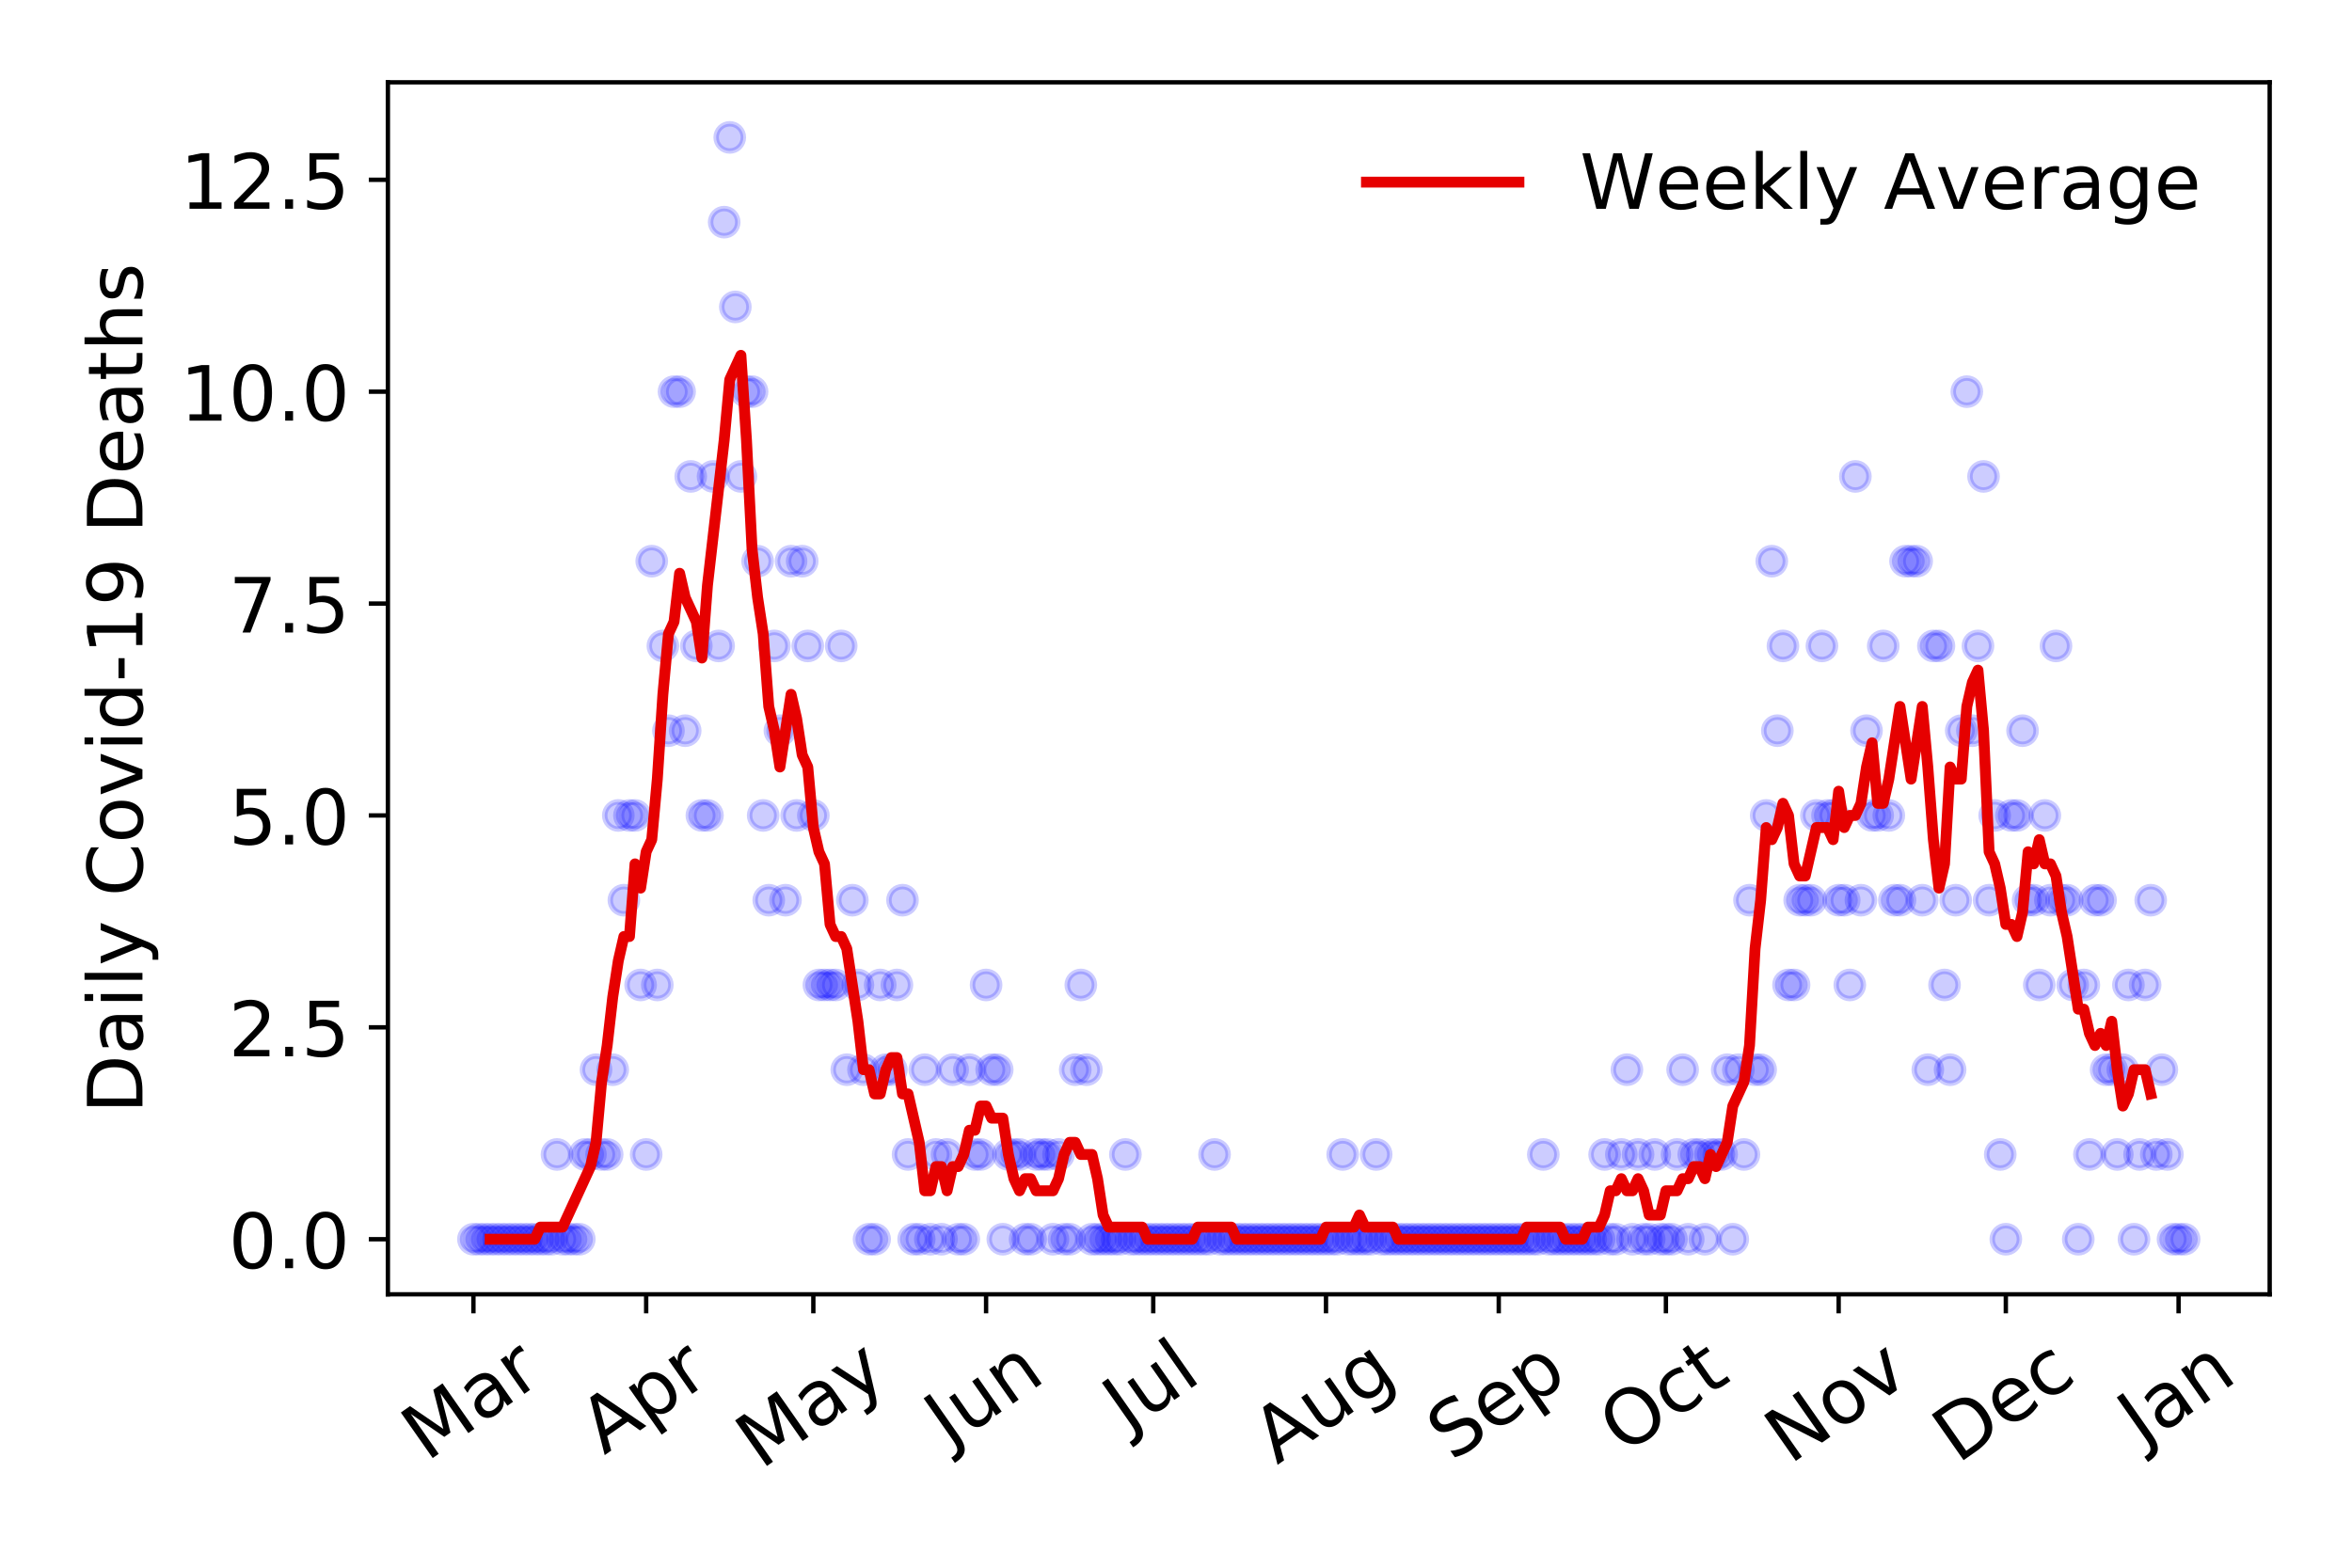 <?xml version="1.0" encoding="utf-8" standalone="no"?>
<!DOCTYPE svg PUBLIC "-//W3C//DTD SVG 1.1//EN"
  "http://www.w3.org/Graphics/SVG/1.1/DTD/svg11.dtd">
<!-- Created with matplotlib (https://matplotlib.org/) -->
<svg height="288pt" version="1.1" viewBox="0 0 432 288" width="432pt" xmlns="http://www.w3.org/2000/svg" xmlns:xlink="http://www.w3.org/1999/xlink">
 <defs>
  <style type="text/css">
*{stroke-linecap:butt;stroke-linejoin:round;}
  </style>
 </defs>
 <g id="figure_1">
  <g id="patch_1">
   <path d="M 0 288 
L 432 288 
L 432 0 
L 0 0 
z
" style="fill:#ffffff;"/>
  </g>
  <g id="axes_1">
   <g id="patch_2">
    <path d="M 71.245 237.778 
L 416.88 237.778 
L 416.88 15.12 
L 71.245 15.12 
z
" style="fill:#ffffff;"/>
   </g>
   <g id="matplotlib.axis_1">
    <g id="xtick_1">
     <g id="line2d_1">
      <defs>
       <path d="M 0 0 
L 0 3.5 
" id="mfa88d280db" style="stroke:#000000;stroke-width:0.8;"/>
      </defs>
      <g>
       <use style="stroke:#000000;stroke-width:0.8;" x="86.956" xlink:href="#mfa88d280db" y="237.778"/>
      </g>
     </g>
     <g id="text_1">
      <!-- Mar -->
      <defs>
       <path d="M 9.812 72.906 
L 24.516 72.906 
L 43.109 23.297 
L 61.812 72.906 
L 76.516 72.906 
L 76.516 0 
L 66.891 0 
L 66.891 64.016 
L 48.094 14.016 
L 38.188 14.016 
L 19.391 64.016 
L 19.391 0 
L 9.812 0 
z
" id="DejaVuSans-77"/>
       <path d="M 34.281 27.484 
Q 23.391 27.484 19.188 25 
Q 14.984 22.516 14.984 16.5 
Q 14.984 11.719 18.141 8.906 
Q 21.297 6.109 26.703 6.109 
Q 34.188 6.109 38.703 11.406 
Q 43.219 16.703 43.219 25.484 
L 43.219 27.484 
z
M 52.203 31.203 
L 52.203 0 
L 43.219 0 
L 43.219 8.297 
Q 40.141 3.328 35.547 0.953 
Q 30.953 -1.422 24.312 -1.422 
Q 15.922 -1.422 10.953 3.297 
Q 6 8.016 6 15.922 
Q 6 25.141 12.172 29.828 
Q 18.359 34.516 30.609 34.516 
L 43.219 34.516 
L 43.219 35.406 
Q 43.219 41.609 39.141 45 
Q 35.062 48.391 27.688 48.391 
Q 23 48.391 18.547 47.266 
Q 14.109 46.141 10.016 43.891 
L 10.016 52.203 
Q 14.938 54.109 19.578 55.047 
Q 24.219 56 28.609 56 
Q 40.484 56 46.344 49.844 
Q 52.203 43.703 52.203 31.203 
z
" id="DejaVuSans-97"/>
       <path d="M 41.109 46.297 
Q 39.594 47.172 37.812 47.578 
Q 36.031 48 33.891 48 
Q 26.266 48 22.188 43.047 
Q 18.109 38.094 18.109 28.812 
L 18.109 0 
L 9.078 0 
L 9.078 54.688 
L 18.109 54.688 
L 18.109 46.188 
Q 20.953 51.172 25.484 53.578 
Q 30.031 56 36.531 56 
Q 37.453 56 38.578 55.875 
Q 39.703 55.766 41.062 55.516 
z
" id="DejaVuSans-114"/>
      </defs>
      <g transform="translate(78.353 268.643)rotate(-35)scale(0.14 -0.14)">
       <use xlink:href="#DejaVuSans-77"/>
       <use x="86.279" xlink:href="#DejaVuSans-97"/>
       <use x="147.559" xlink:href="#DejaVuSans-114"/>
      </g>
     </g>
    </g>
    <g id="xtick_2">
     <g id="line2d_2">
      <g>
       <use style="stroke:#000000;stroke-width:0.8;" x="118.684" xlink:href="#mfa88d280db" y="237.778"/>
      </g>
     </g>
     <g id="text_2">
      <!-- Apr -->
      <defs>
       <path d="M 34.188 63.188 
L 20.797 26.906 
L 47.609 26.906 
z
M 28.609 72.906 
L 39.797 72.906 
L 67.578 0 
L 57.328 0 
L 50.688 18.703 
L 17.828 18.703 
L 11.188 0 
L 0.781 0 
z
" id="DejaVuSans-65"/>
       <path d="M 18.109 8.203 
L 18.109 -20.797 
L 9.078 -20.797 
L 9.078 54.688 
L 18.109 54.688 
L 18.109 46.391 
Q 20.953 51.266 25.266 53.625 
Q 29.594 56 35.594 56 
Q 45.562 56 51.781 48.094 
Q 58.016 40.188 58.016 27.297 
Q 58.016 14.406 51.781 6.484 
Q 45.562 -1.422 35.594 -1.422 
Q 29.594 -1.422 25.266 0.953 
Q 20.953 3.328 18.109 8.203 
z
M 48.688 27.297 
Q 48.688 37.203 44.609 42.844 
Q 40.531 48.484 33.406 48.484 
Q 26.266 48.484 22.188 42.844 
Q 18.109 37.203 18.109 27.297 
Q 18.109 17.391 22.188 11.75 
Q 26.266 6.109 33.406 6.109 
Q 40.531 6.109 44.609 11.75 
Q 48.688 17.391 48.688 27.297 
z
" id="DejaVuSans-112"/>
      </defs>
      <g transform="translate(110.98 267.384)rotate(-35)scale(0.14 -0.14)">
       <use xlink:href="#DejaVuSans-65"/>
       <use x="68.408" xlink:href="#DejaVuSans-112"/>
       <use x="131.885" xlink:href="#DejaVuSans-114"/>
      </g>
     </g>
    </g>
    <g id="xtick_3">
     <g id="line2d_3">
      <g>
       <use style="stroke:#000000;stroke-width:0.8;" x="149.389" xlink:href="#mfa88d280db" y="237.778"/>
      </g>
     </g>
     <g id="text_3">
      <!-- May -->
      <defs>
       <path d="M 32.172 -5.078 
Q 28.375 -14.844 24.75 -17.812 
Q 21.141 -20.797 15.094 -20.797 
L 7.906 -20.797 
L 7.906 -13.281 
L 13.188 -13.281 
Q 16.891 -13.281 18.938 -11.516 
Q 21 -9.766 23.484 -3.219 
L 25.094 0.875 
L 2.984 54.688 
L 12.5 54.688 
L 29.594 11.922 
L 46.688 54.688 
L 56.203 54.688 
z
" id="DejaVuSans-121"/>
      </defs>
      <g transform="translate(139.75 270.094)rotate(-35)scale(0.14 -0.14)">
       <use xlink:href="#DejaVuSans-77"/>
       <use x="86.279" xlink:href="#DejaVuSans-97"/>
       <use x="147.559" xlink:href="#DejaVuSans-121"/>
      </g>
     </g>
    </g>
    <g id="xtick_4">
     <g id="line2d_4">
      <g>
       <use style="stroke:#000000;stroke-width:0.8;" x="181.117" xlink:href="#mfa88d280db" y="237.778"/>
      </g>
     </g>
     <g id="text_4">
      <!-- Jun -->
      <defs>
       <path d="M 9.812 72.906 
L 19.672 72.906 
L 19.672 5.078 
Q 19.672 -8.109 14.672 -14.062 
Q 9.672 -20.016 -1.422 -20.016 
L -5.172 -20.016 
L -5.172 -11.719 
L -2.094 -11.719 
Q 4.438 -11.719 7.125 -8.047 
Q 9.812 -4.391 9.812 5.078 
z
" id="DejaVuSans-74"/>
       <path d="M 8.5 21.578 
L 8.5 54.688 
L 17.484 54.688 
L 17.484 21.922 
Q 17.484 14.156 20.5 10.266 
Q 23.531 6.391 29.594 6.391 
Q 36.859 6.391 41.078 11.031 
Q 45.312 15.672 45.312 23.688 
L 45.312 54.688 
L 54.297 54.688 
L 54.297 0 
L 45.312 0 
L 45.312 8.406 
Q 42.047 3.422 37.719 1 
Q 33.406 -1.422 27.688 -1.422 
Q 18.266 -1.422 13.375 4.438 
Q 8.5 10.297 8.5 21.578 
z
M 31.109 56 
z
" id="DejaVuSans-117"/>
       <path d="M 54.891 33.016 
L 54.891 0 
L 45.906 0 
L 45.906 32.719 
Q 45.906 40.484 42.875 44.328 
Q 39.844 48.188 33.797 48.188 
Q 26.516 48.188 22.312 43.547 
Q 18.109 38.922 18.109 30.906 
L 18.109 0 
L 9.078 0 
L 9.078 54.688 
L 18.109 54.688 
L 18.109 46.188 
Q 21.344 51.125 25.703 53.562 
Q 30.078 56 35.797 56 
Q 45.219 56 50.047 50.172 
Q 54.891 44.344 54.891 33.016 
z
" id="DejaVuSans-110"/>
      </defs>
      <g transform="translate(174.374 266.039)rotate(-35)scale(0.14 -0.14)">
       <use xlink:href="#DejaVuSans-74"/>
       <use x="29.492" xlink:href="#DejaVuSans-117"/>
       <use x="92.871" xlink:href="#DejaVuSans-110"/>
      </g>
     </g>
    </g>
    <g id="xtick_5">
     <g id="line2d_5">
      <g>
       <use style="stroke:#000000;stroke-width:0.8;" x="211.822" xlink:href="#mfa88d280db" y="237.778"/>
      </g>
     </g>
     <g id="text_5">
      <!-- Jul -->
      <defs>
       <path d="M 9.422 75.984 
L 18.406 75.984 
L 18.406 0 
L 9.422 0 
z
" id="DejaVuSans-108"/>
      </defs>
      <g transform="translate(207.12 263.181)rotate(-35)scale(0.14 -0.14)">
       <use xlink:href="#DejaVuSans-74"/>
       <use x="29.492" xlink:href="#DejaVuSans-117"/>
       <use x="92.871" xlink:href="#DejaVuSans-108"/>
      </g>
     </g>
    </g>
    <g id="xtick_6">
     <g id="line2d_6">
      <g>
       <use style="stroke:#000000;stroke-width:0.8;" x="243.551" xlink:href="#mfa88d280db" y="237.778"/>
      </g>
     </g>
     <g id="text_6">
      <!-- Aug -->
      <defs>
       <path d="M 45.406 27.984 
Q 45.406 37.75 41.375 43.109 
Q 37.359 48.484 30.078 48.484 
Q 22.859 48.484 18.828 43.109 
Q 14.797 37.75 14.797 27.984 
Q 14.797 18.266 18.828 12.891 
Q 22.859 7.516 30.078 7.516 
Q 37.359 7.516 41.375 12.891 
Q 45.406 18.266 45.406 27.984 
z
M 54.391 6.781 
Q 54.391 -7.172 48.188 -13.984 
Q 42 -20.797 29.203 -20.797 
Q 24.469 -20.797 20.266 -20.094 
Q 16.062 -19.391 12.109 -17.922 
L 12.109 -9.188 
Q 16.062 -11.328 19.922 -12.344 
Q 23.781 -13.375 27.781 -13.375 
Q 36.625 -13.375 41.016 -8.766 
Q 45.406 -4.156 45.406 5.172 
L 45.406 9.625 
Q 42.625 4.781 38.281 2.391 
Q 33.938 0 27.875 0 
Q 17.828 0 11.672 7.656 
Q 5.516 15.328 5.516 27.984 
Q 5.516 40.672 11.672 48.328 
Q 17.828 56 27.875 56 
Q 33.938 56 38.281 53.609 
Q 42.625 51.219 45.406 46.391 
L 45.406 54.688 
L 54.391 54.688 
z
" id="DejaVuSans-103"/>
      </defs>
      <g transform="translate(234.57 269.172)rotate(-35)scale(0.14 -0.14)">
       <use xlink:href="#DejaVuSans-65"/>
       <use x="68.408" xlink:href="#DejaVuSans-117"/>
       <use x="131.787" xlink:href="#DejaVuSans-103"/>
      </g>
     </g>
    </g>
    <g id="xtick_7">
     <g id="line2d_7">
      <g>
       <use style="stroke:#000000;stroke-width:0.8;" x="275.279" xlink:href="#mfa88d280db" y="237.778"/>
      </g>
     </g>
     <g id="text_7">
      <!-- Sep -->
      <defs>
       <path d="M 53.516 70.516 
L 53.516 60.891 
Q 47.906 63.578 42.922 64.891 
Q 37.938 66.219 33.297 66.219 
Q 25.25 66.219 20.875 63.094 
Q 16.5 59.969 16.5 54.203 
Q 16.5 49.359 19.406 46.891 
Q 22.312 44.438 30.422 42.922 
L 36.375 41.703 
Q 47.406 39.594 52.656 34.297 
Q 57.906 29 57.906 20.125 
Q 57.906 9.516 50.797 4.047 
Q 43.703 -1.422 29.984 -1.422 
Q 24.812 -1.422 18.969 -0.25 
Q 13.141 0.922 6.891 3.219 
L 6.891 13.375 
Q 12.891 10.016 18.656 8.297 
Q 24.422 6.594 29.984 6.594 
Q 38.422 6.594 43.016 9.906 
Q 47.609 13.234 47.609 19.391 
Q 47.609 24.75 44.312 27.781 
Q 41.016 30.812 33.5 32.328 
L 27.484 33.5 
Q 16.453 35.688 11.516 40.375 
Q 6.594 45.062 6.594 53.422 
Q 6.594 63.094 13.406 68.656 
Q 20.219 74.219 32.172 74.219 
Q 37.312 74.219 42.625 73.281 
Q 47.953 72.359 53.516 70.516 
z
" id="DejaVuSans-83"/>
       <path d="M 56.203 29.594 
L 56.203 25.203 
L 14.891 25.203 
Q 15.484 15.922 20.484 11.062 
Q 25.484 6.203 34.422 6.203 
Q 39.594 6.203 44.453 7.469 
Q 49.312 8.734 54.109 11.281 
L 54.109 2.781 
Q 49.266 0.734 44.188 -0.344 
Q 39.109 -1.422 33.891 -1.422 
Q 20.797 -1.422 13.156 6.188 
Q 5.516 13.812 5.516 26.812 
Q 5.516 40.234 12.766 48.109 
Q 20.016 56 32.328 56 
Q 43.359 56 49.781 48.891 
Q 56.203 41.797 56.203 29.594 
z
M 47.219 32.234 
Q 47.125 39.594 43.094 43.984 
Q 39.062 48.391 32.422 48.391 
Q 24.906 48.391 20.391 44.141 
Q 15.875 39.891 15.188 32.172 
z
" id="DejaVuSans-101"/>
      </defs>
      <g transform="translate(266.686 268.629)rotate(-35)scale(0.14 -0.14)">
       <use xlink:href="#DejaVuSans-83"/>
       <use x="63.477" xlink:href="#DejaVuSans-101"/>
       <use x="125" xlink:href="#DejaVuSans-112"/>
      </g>
     </g>
    </g>
    <g id="xtick_8">
     <g id="line2d_8">
      <g>
       <use style="stroke:#000000;stroke-width:0.8;" x="305.984" xlink:href="#mfa88d280db" y="237.778"/>
      </g>
     </g>
     <g id="text_8">
      <!-- Oct -->
      <defs>
       <path d="M 39.406 66.219 
Q 28.656 66.219 22.328 58.203 
Q 16.016 50.203 16.016 36.375 
Q 16.016 22.609 22.328 14.594 
Q 28.656 6.594 39.406 6.594 
Q 50.141 6.594 56.422 14.594 
Q 62.703 22.609 62.703 36.375 
Q 62.703 50.203 56.422 58.203 
Q 50.141 66.219 39.406 66.219 
z
M 39.406 74.219 
Q 54.734 74.219 63.906 63.938 
Q 73.094 53.656 73.094 36.375 
Q 73.094 19.141 63.906 8.859 
Q 54.734 -1.422 39.406 -1.422 
Q 24.031 -1.422 14.812 8.828 
Q 5.609 19.094 5.609 36.375 
Q 5.609 53.656 14.812 63.938 
Q 24.031 74.219 39.406 74.219 
z
" id="DejaVuSans-79"/>
       <path d="M 48.781 52.594 
L 48.781 44.188 
Q 44.969 46.297 41.141 47.344 
Q 37.312 48.391 33.406 48.391 
Q 24.656 48.391 19.812 42.844 
Q 14.984 37.312 14.984 27.297 
Q 14.984 17.281 19.812 11.734 
Q 24.656 6.203 33.406 6.203 
Q 37.312 6.203 41.141 7.25 
Q 44.969 8.297 48.781 10.406 
L 48.781 2.094 
Q 45.016 0.344 40.984 -0.531 
Q 36.969 -1.422 32.422 -1.422 
Q 20.062 -1.422 12.781 6.344 
Q 5.516 14.109 5.516 27.297 
Q 5.516 40.672 12.859 48.328 
Q 20.219 56 33.016 56 
Q 37.156 56 41.109 55.141 
Q 45.062 54.297 48.781 52.594 
z
" id="DejaVuSans-99"/>
       <path d="M 18.312 70.219 
L 18.312 54.688 
L 36.812 54.688 
L 36.812 47.703 
L 18.312 47.703 
L 18.312 18.016 
Q 18.312 11.328 20.141 9.422 
Q 21.969 7.516 27.594 7.516 
L 36.812 7.516 
L 36.812 0 
L 27.594 0 
Q 17.188 0 13.234 3.875 
Q 9.281 7.766 9.281 18.016 
L 9.281 47.703 
L 2.688 47.703 
L 2.688 54.688 
L 9.281 54.688 
L 9.281 70.219 
z
" id="DejaVuSans-116"/>
      </defs>
      <g transform="translate(298.285 267.377)rotate(-35)scale(0.14 -0.14)">
       <use xlink:href="#DejaVuSans-79"/>
       <use x="78.711" xlink:href="#DejaVuSans-99"/>
       <use x="133.691" xlink:href="#DejaVuSans-116"/>
      </g>
     </g>
    </g>
    <g id="xtick_9">
     <g id="line2d_9">
      <g>
       <use style="stroke:#000000;stroke-width:0.8;" x="337.712" xlink:href="#mfa88d280db" y="237.778"/>
      </g>
     </g>
     <g id="text_9">
      <!-- Nov -->
      <defs>
       <path d="M 9.812 72.906 
L 23.094 72.906 
L 55.422 11.922 
L 55.422 72.906 
L 64.984 72.906 
L 64.984 0 
L 51.703 0 
L 19.391 60.984 
L 19.391 0 
L 9.812 0 
z
" id="DejaVuSans-78"/>
       <path d="M 30.609 48.391 
Q 23.391 48.391 19.188 42.75 
Q 14.984 37.109 14.984 27.297 
Q 14.984 17.484 19.156 11.844 
Q 23.344 6.203 30.609 6.203 
Q 37.797 6.203 41.984 11.859 
Q 46.188 17.531 46.188 27.297 
Q 46.188 37.016 41.984 42.703 
Q 37.797 48.391 30.609 48.391 
z
M 30.609 56 
Q 42.328 56 49.016 48.375 
Q 55.719 40.766 55.719 27.297 
Q 55.719 13.875 49.016 6.219 
Q 42.328 -1.422 30.609 -1.422 
Q 18.844 -1.422 12.172 6.219 
Q 5.516 13.875 5.516 27.297 
Q 5.516 40.766 12.172 48.375 
Q 18.844 56 30.609 56 
z
" id="DejaVuSans-111"/>
       <path d="M 2.984 54.688 
L 12.5 54.688 
L 29.594 8.797 
L 46.688 54.688 
L 56.203 54.688 
L 35.688 0 
L 23.484 0 
z
" id="DejaVuSans-118"/>
      </defs>
      <g transform="translate(328.736 269.166)rotate(-35)scale(0.14 -0.14)">
       <use xlink:href="#DejaVuSans-78"/>
       <use x="74.805" xlink:href="#DejaVuSans-111"/>
       <use x="135.986" xlink:href="#DejaVuSans-118"/>
      </g>
     </g>
    </g>
    <g id="xtick_10">
     <g id="line2d_10">
      <g>
       <use style="stroke:#000000;stroke-width:0.8;" x="368.417" xlink:href="#mfa88d280db" y="237.778"/>
      </g>
     </g>
     <g id="text_10">
      <!-- Dec -->
      <defs>
       <path d="M 19.672 64.797 
L 19.672 8.109 
L 31.594 8.109 
Q 46.688 8.109 53.688 14.938 
Q 60.688 21.781 60.688 36.531 
Q 60.688 51.172 53.688 57.984 
Q 46.688 64.797 31.594 64.797 
z
M 9.812 72.906 
L 30.078 72.906 
Q 51.266 72.906 61.172 64.094 
Q 71.094 55.281 71.094 36.531 
Q 71.094 17.672 61.125 8.828 
Q 51.172 0 30.078 0 
L 9.812 0 
z
" id="DejaVuSans-68"/>
      </defs>
      <g transform="translate(359.537 269.032)rotate(-35)scale(0.14 -0.14)">
       <use xlink:href="#DejaVuSans-68"/>
       <use x="77.002" xlink:href="#DejaVuSans-101"/>
       <use x="138.525" xlink:href="#DejaVuSans-99"/>
      </g>
     </g>
    </g>
    <g id="xtick_11">
     <g id="line2d_11">
      <g>
       <use style="stroke:#000000;stroke-width:0.8;" x="400.146" xlink:href="#mfa88d280db" y="237.778"/>
      </g>
     </g>
     <g id="text_11">
      <!-- Jan -->
      <g transform="translate(393.522 265.871)rotate(-35)scale(0.14 -0.14)">
       <use xlink:href="#DejaVuSans-74"/>
       <use x="29.492" xlink:href="#DejaVuSans-97"/>
       <use x="90.771" xlink:href="#DejaVuSans-110"/>
      </g>
     </g>
    </g>
   </g>
   <g id="matplotlib.axis_2">
    <g id="ytick_1">
     <g id="line2d_12">
      <defs>
       <path d="M 0 0 
L -3.5 0 
" id="m0a07a0b83f" style="stroke:#000000;stroke-width:0.8;"/>
      </defs>
      <g>
       <use style="stroke:#000000;stroke-width:0.8;" x="71.245" xlink:href="#m0a07a0b83f" y="227.657"/>
      </g>
     </g>
     <g id="text_12">
      <!-- 0.0 -->
      <defs>
       <path d="M 31.781 66.406 
Q 24.172 66.406 20.328 58.906 
Q 16.5 51.422 16.5 36.375 
Q 16.5 21.391 20.328 13.891 
Q 24.172 6.391 31.781 6.391 
Q 39.453 6.391 43.281 13.891 
Q 47.125 21.391 47.125 36.375 
Q 47.125 51.422 43.281 58.906 
Q 39.453 66.406 31.781 66.406 
z
M 31.781 74.219 
Q 44.047 74.219 50.516 64.516 
Q 56.984 54.828 56.984 36.375 
Q 56.984 17.969 50.516 8.266 
Q 44.047 -1.422 31.781 -1.422 
Q 19.531 -1.422 13.062 8.266 
Q 6.594 17.969 6.594 36.375 
Q 6.594 54.828 13.062 64.516 
Q 19.531 74.219 31.781 74.219 
z
" id="DejaVuSans-48"/>
       <path d="M 10.688 12.406 
L 21 12.406 
L 21 0 
L 10.688 0 
z
" id="DejaVuSans-46"/>
      </defs>
      <g transform="translate(41.981 232.976)scale(0.14 -0.14)">
       <use xlink:href="#DejaVuSans-48"/>
       <use x="63.623" xlink:href="#DejaVuSans-46"/>
       <use x="95.41" xlink:href="#DejaVuSans-48"/>
      </g>
     </g>
    </g>
    <g id="ytick_2">
     <g id="line2d_13">
      <g>
       <use style="stroke:#000000;stroke-width:0.8;" x="71.245" xlink:href="#m0a07a0b83f" y="188.731"/>
      </g>
     </g>
     <g id="text_13">
      <!-- 2.5 -->
      <defs>
       <path d="M 19.188 8.297 
L 53.609 8.297 
L 53.609 0 
L 7.328 0 
L 7.328 8.297 
Q 12.938 14.109 22.625 23.891 
Q 32.328 33.688 34.812 36.531 
Q 39.547 41.844 41.422 45.531 
Q 43.312 49.219 43.312 52.781 
Q 43.312 58.594 39.234 62.25 
Q 35.156 65.922 28.609 65.922 
Q 23.969 65.922 18.812 64.312 
Q 13.672 62.703 7.812 59.422 
L 7.812 69.391 
Q 13.766 71.781 18.938 73 
Q 24.125 74.219 28.422 74.219 
Q 39.75 74.219 46.484 68.547 
Q 53.219 62.891 53.219 53.422 
Q 53.219 48.922 51.531 44.891 
Q 49.859 40.875 45.406 35.406 
Q 44.188 33.984 37.641 27.219 
Q 31.109 20.453 19.188 8.297 
z
" id="DejaVuSans-50"/>
       <path d="M 10.797 72.906 
L 49.516 72.906 
L 49.516 64.594 
L 19.828 64.594 
L 19.828 46.734 
Q 21.969 47.469 24.109 47.828 
Q 26.266 48.188 28.422 48.188 
Q 40.625 48.188 47.75 41.5 
Q 54.891 34.812 54.891 23.391 
Q 54.891 11.625 47.562 5.094 
Q 40.234 -1.422 26.906 -1.422 
Q 22.312 -1.422 17.547 -0.641 
Q 12.797 0.141 7.719 1.703 
L 7.719 11.625 
Q 12.109 9.234 16.797 8.062 
Q 21.484 6.891 26.703 6.891 
Q 35.156 6.891 40.078 11.328 
Q 45.016 15.766 45.016 23.391 
Q 45.016 31 40.078 35.438 
Q 35.156 39.891 26.703 39.891 
Q 22.75 39.891 18.812 39.016 
Q 14.891 38.141 10.797 36.281 
z
" id="DejaVuSans-53"/>
      </defs>
      <g transform="translate(41.981 194.05)scale(0.14 -0.14)">
       <use xlink:href="#DejaVuSans-50"/>
       <use x="63.623" xlink:href="#DejaVuSans-46"/>
       <use x="95.41" xlink:href="#DejaVuSans-53"/>
      </g>
     </g>
    </g>
    <g id="ytick_3">
     <g id="line2d_14">
      <g>
       <use style="stroke:#000000;stroke-width:0.8;" x="71.245" xlink:href="#m0a07a0b83f" y="149.805"/>
      </g>
     </g>
     <g id="text_14">
      <!-- 5.0 -->
      <g transform="translate(41.981 155.124)scale(0.14 -0.14)">
       <use xlink:href="#DejaVuSans-53"/>
       <use x="63.623" xlink:href="#DejaVuSans-46"/>
       <use x="95.41" xlink:href="#DejaVuSans-48"/>
      </g>
     </g>
    </g>
    <g id="ytick_4">
     <g id="line2d_15">
      <g>
       <use style="stroke:#000000;stroke-width:0.8;" x="71.245" xlink:href="#m0a07a0b83f" y="110.879"/>
      </g>
     </g>
     <g id="text_15">
      <!-- 7.5 -->
      <defs>
       <path d="M 8.203 72.906 
L 55.078 72.906 
L 55.078 68.703 
L 28.609 0 
L 18.312 0 
L 43.219 64.594 
L 8.203 64.594 
z
" id="DejaVuSans-55"/>
      </defs>
      <g transform="translate(41.981 116.197)scale(0.14 -0.14)">
       <use xlink:href="#DejaVuSans-55"/>
       <use x="63.623" xlink:href="#DejaVuSans-46"/>
       <use x="95.41" xlink:href="#DejaVuSans-53"/>
      </g>
     </g>
    </g>
    <g id="ytick_5">
     <g id="line2d_16">
      <g>
       <use style="stroke:#000000;stroke-width:0.8;" x="71.245" xlink:href="#m0a07a0b83f" y="71.952"/>
      </g>
     </g>
     <g id="text_16">
      <!-- 10.0 -->
      <defs>
       <path d="M 12.406 8.297 
L 28.516 8.297 
L 28.516 63.922 
L 10.984 60.406 
L 10.984 69.391 
L 28.422 72.906 
L 38.281 72.906 
L 38.281 8.297 
L 54.391 8.297 
L 54.391 0 
L 12.406 0 
z
" id="DejaVuSans-49"/>
      </defs>
      <g transform="translate(33.073 77.271)scale(0.14 -0.14)">
       <use xlink:href="#DejaVuSans-49"/>
       <use x="63.623" xlink:href="#DejaVuSans-48"/>
       <use x="127.246" xlink:href="#DejaVuSans-46"/>
       <use x="159.033" xlink:href="#DejaVuSans-48"/>
      </g>
     </g>
    </g>
    <g id="ytick_6">
     <g id="line2d_17">
      <g>
       <use style="stroke:#000000;stroke-width:0.8;" x="71.245" xlink:href="#m0a07a0b83f" y="33.026"/>
      </g>
     </g>
     <g id="text_17">
      <!-- 12.5 -->
      <g transform="translate(33.073 38.345)scale(0.14 -0.14)">
       <use xlink:href="#DejaVuSans-49"/>
       <use x="63.623" xlink:href="#DejaVuSans-50"/>
       <use x="127.246" xlink:href="#DejaVuSans-46"/>
       <use x="159.033" xlink:href="#DejaVuSans-53"/>
      </g>
     </g>
    </g>
    <g id="text_18">
     <!-- Daily Covid-19 Deaths -->
     <defs>
      <path d="M 9.422 54.688 
L 18.406 54.688 
L 18.406 0 
L 9.422 0 
z
M 9.422 75.984 
L 18.406 75.984 
L 18.406 64.594 
L 9.422 64.594 
z
" id="DejaVuSans-105"/>
      <path id="DejaVuSans-32"/>
      <path d="M 64.406 67.281 
L 64.406 56.891 
Q 59.422 61.531 53.781 63.812 
Q 48.141 66.109 41.797 66.109 
Q 29.297 66.109 22.656 58.469 
Q 16.016 50.828 16.016 36.375 
Q 16.016 21.969 22.656 14.328 
Q 29.297 6.688 41.797 6.688 
Q 48.141 6.688 53.781 8.984 
Q 59.422 11.281 64.406 15.922 
L 64.406 5.609 
Q 59.234 2.094 53.438 0.328 
Q 47.656 -1.422 41.219 -1.422 
Q 24.656 -1.422 15.125 8.703 
Q 5.609 18.844 5.609 36.375 
Q 5.609 53.953 15.125 64.078 
Q 24.656 74.219 41.219 74.219 
Q 47.75 74.219 53.531 72.484 
Q 59.328 70.75 64.406 67.281 
z
" id="DejaVuSans-67"/>
      <path d="M 45.406 46.391 
L 45.406 75.984 
L 54.391 75.984 
L 54.391 0 
L 45.406 0 
L 45.406 8.203 
Q 42.578 3.328 38.25 0.953 
Q 33.938 -1.422 27.875 -1.422 
Q 17.969 -1.422 11.734 6.484 
Q 5.516 14.406 5.516 27.297 
Q 5.516 40.188 11.734 48.094 
Q 17.969 56 27.875 56 
Q 33.938 56 38.25 53.625 
Q 42.578 51.266 45.406 46.391 
z
M 14.797 27.297 
Q 14.797 17.391 18.875 11.75 
Q 22.953 6.109 30.078 6.109 
Q 37.203 6.109 41.297 11.75 
Q 45.406 17.391 45.406 27.297 
Q 45.406 37.203 41.297 42.844 
Q 37.203 48.484 30.078 48.484 
Q 22.953 48.484 18.875 42.844 
Q 14.797 37.203 14.797 27.297 
z
" id="DejaVuSans-100"/>
      <path d="M 4.891 31.391 
L 31.203 31.391 
L 31.203 23.391 
L 4.891 23.391 
z
" id="DejaVuSans-45"/>
      <path d="M 10.984 1.516 
L 10.984 10.5 
Q 14.703 8.734 18.5 7.812 
Q 22.312 6.891 25.984 6.891 
Q 35.75 6.891 40.891 13.453 
Q 46.047 20.016 46.781 33.406 
Q 43.953 29.203 39.594 26.953 
Q 35.25 24.703 29.984 24.703 
Q 19.047 24.703 12.672 31.312 
Q 6.297 37.938 6.297 49.422 
Q 6.297 60.641 12.938 67.422 
Q 19.578 74.219 30.609 74.219 
Q 43.266 74.219 49.922 64.516 
Q 56.594 54.828 56.594 36.375 
Q 56.594 19.141 48.406 8.859 
Q 40.234 -1.422 26.422 -1.422 
Q 22.703 -1.422 18.891 -0.688 
Q 15.094 0.047 10.984 1.516 
z
M 30.609 32.422 
Q 37.25 32.422 41.125 36.953 
Q 45.016 41.5 45.016 49.422 
Q 45.016 57.281 41.125 61.844 
Q 37.25 66.406 30.609 66.406 
Q 23.969 66.406 20.094 61.844 
Q 16.219 57.281 16.219 49.422 
Q 16.219 41.5 20.094 36.953 
Q 23.969 32.422 30.609 32.422 
z
" id="DejaVuSans-57"/>
      <path d="M 54.891 33.016 
L 54.891 0 
L 45.906 0 
L 45.906 32.719 
Q 45.906 40.484 42.875 44.328 
Q 39.844 48.188 33.797 48.188 
Q 26.516 48.188 22.312 43.547 
Q 18.109 38.922 18.109 30.906 
L 18.109 0 
L 9.078 0 
L 9.078 75.984 
L 18.109 75.984 
L 18.109 46.188 
Q 21.344 51.125 25.703 53.562 
Q 30.078 56 35.797 56 
Q 45.219 56 50.047 50.172 
Q 54.891 44.344 54.891 33.016 
z
" id="DejaVuSans-104"/>
      <path d="M 44.281 53.078 
L 44.281 44.578 
Q 40.484 46.531 36.375 47.5 
Q 32.281 48.484 27.875 48.484 
Q 21.188 48.484 17.844 46.438 
Q 14.5 44.391 14.5 40.281 
Q 14.5 37.156 16.891 35.375 
Q 19.281 33.594 26.516 31.984 
L 29.594 31.297 
Q 39.156 29.25 43.188 25.516 
Q 47.219 21.781 47.219 15.094 
Q 47.219 7.469 41.188 3.016 
Q 35.156 -1.422 24.609 -1.422 
Q 20.219 -1.422 15.453 -0.562 
Q 10.688 0.297 5.422 2 
L 5.422 11.281 
Q 10.406 8.688 15.234 7.391 
Q 20.062 6.109 24.812 6.109 
Q 31.156 6.109 34.562 8.281 
Q 37.984 10.453 37.984 14.406 
Q 37.984 18.062 35.516 20.016 
Q 33.062 21.969 24.703 23.781 
L 21.578 24.516 
Q 13.234 26.266 9.516 29.906 
Q 5.812 33.547 5.812 39.891 
Q 5.812 47.609 11.281 51.797 
Q 16.75 56 26.812 56 
Q 31.781 56 36.172 55.266 
Q 40.578 54.547 44.281 53.078 
z
" id="DejaVuSans-115"/>
     </defs>
     <g transform="translate(26.162 204.56)rotate(-90)scale(0.14 -0.14)">
      <use xlink:href="#DejaVuSans-68"/>
      <use x="77.002" xlink:href="#DejaVuSans-97"/>
      <use x="138.281" xlink:href="#DejaVuSans-105"/>
      <use x="166.064" xlink:href="#DejaVuSans-108"/>
      <use x="193.848" xlink:href="#DejaVuSans-121"/>
      <use x="253.027" xlink:href="#DejaVuSans-32"/>
      <use x="284.814" xlink:href="#DejaVuSans-67"/>
      <use x="354.639" xlink:href="#DejaVuSans-111"/>
      <use x="415.82" xlink:href="#DejaVuSans-118"/>
      <use x="475" xlink:href="#DejaVuSans-105"/>
      <use x="502.783" xlink:href="#DejaVuSans-100"/>
      <use x="566.26" xlink:href="#DejaVuSans-45"/>
      <use x="602.344" xlink:href="#DejaVuSans-49"/>
      <use x="665.967" xlink:href="#DejaVuSans-57"/>
      <use x="729.59" xlink:href="#DejaVuSans-32"/>
      <use x="761.377" xlink:href="#DejaVuSans-68"/>
      <use x="838.379" xlink:href="#DejaVuSans-101"/>
      <use x="899.902" xlink:href="#DejaVuSans-97"/>
      <use x="961.182" xlink:href="#DejaVuSans-116"/>
      <use x="1000.391" xlink:href="#DejaVuSans-104"/>
      <use x="1063.77" xlink:href="#DejaVuSans-115"/>
     </g>
    </g>
   </g>
   <g id="line2d_18">
    <defs>
     <path d="M 0 2.5 
C 0.663 2.5 1.299 2.237 1.768 1.768 
C 2.237 1.299 2.5 0.663 2.5 0 
C 2.5 -0.663 2.237 -1.299 1.768 -1.768 
C 1.299 -2.237 0.663 -2.5 0 -2.5 
C -0.663 -2.5 -1.299 -2.237 -1.768 -1.768 
C -2.237 -1.299 -2.5 -0.663 -2.5 0 
C -2.5 0.663 -2.237 1.299 -1.768 1.768 
C -1.299 2.237 -0.663 2.5 0 2.5 
z
" id="m0c7c82a75b" style="stroke:#0000ff;stroke-opacity:0.2;"/>
    </defs>
    <g clip-path="url(#p4adf1a6a00)">
     <use style="fill:#0000ff;fill-opacity:0.2;stroke:#0000ff;stroke-opacity:0.2;" x="86.956" xlink:href="#m0c7c82a75b" y="227.657"/>
     <use style="fill:#0000ff;fill-opacity:0.2;stroke:#0000ff;stroke-opacity:0.2;" x="87.979" xlink:href="#m0c7c82a75b" y="227.657"/>
     <use style="fill:#0000ff;fill-opacity:0.2;stroke:#0000ff;stroke-opacity:0.2;" x="89.003" xlink:href="#m0c7c82a75b" y="227.657"/>
     <use style="fill:#0000ff;fill-opacity:0.2;stroke:#0000ff;stroke-opacity:0.2;" x="90.026" xlink:href="#m0c7c82a75b" y="227.657"/>
     <use style="fill:#0000ff;fill-opacity:0.2;stroke:#0000ff;stroke-opacity:0.2;" x="91.05" xlink:href="#m0c7c82a75b" y="227.657"/>
     <use style="fill:#0000ff;fill-opacity:0.2;stroke:#0000ff;stroke-opacity:0.2;" x="92.073" xlink:href="#m0c7c82a75b" y="227.657"/>
     <use style="fill:#0000ff;fill-opacity:0.2;stroke:#0000ff;stroke-opacity:0.2;" x="93.097" xlink:href="#m0c7c82a75b" y="227.657"/>
     <use style="fill:#0000ff;fill-opacity:0.2;stroke:#0000ff;stroke-opacity:0.2;" x="94.12" xlink:href="#m0c7c82a75b" y="227.657"/>
     <use style="fill:#0000ff;fill-opacity:0.2;stroke:#0000ff;stroke-opacity:0.2;" x="95.144" xlink:href="#m0c7c82a75b" y="227.657"/>
     <use style="fill:#0000ff;fill-opacity:0.2;stroke:#0000ff;stroke-opacity:0.2;" x="96.167" xlink:href="#m0c7c82a75b" y="227.657"/>
     <use style="fill:#0000ff;fill-opacity:0.2;stroke:#0000ff;stroke-opacity:0.2;" x="97.191" xlink:href="#m0c7c82a75b" y="227.657"/>
     <use style="fill:#0000ff;fill-opacity:0.2;stroke:#0000ff;stroke-opacity:0.2;" x="98.214" xlink:href="#m0c7c82a75b" y="227.657"/>
     <use style="fill:#0000ff;fill-opacity:0.2;stroke:#0000ff;stroke-opacity:0.2;" x="99.238" xlink:href="#m0c7c82a75b" y="227.657"/>
     <use style="fill:#0000ff;fill-opacity:0.2;stroke:#0000ff;stroke-opacity:0.2;" x="100.261" xlink:href="#m0c7c82a75b" y="227.657"/>
     <use style="fill:#0000ff;fill-opacity:0.2;stroke:#0000ff;stroke-opacity:0.2;" x="101.285" xlink:href="#m0c7c82a75b" y="227.657"/>
     <use style="fill:#0000ff;fill-opacity:0.2;stroke:#0000ff;stroke-opacity:0.2;" x="102.308" xlink:href="#m0c7c82a75b" y="212.087"/>
     <use style="fill:#0000ff;fill-opacity:0.2;stroke:#0000ff;stroke-opacity:0.2;" x="103.332" xlink:href="#m0c7c82a75b" y="227.657"/>
     <use style="fill:#0000ff;fill-opacity:0.2;stroke:#0000ff;stroke-opacity:0.2;" x="104.355" xlink:href="#m0c7c82a75b" y="227.657"/>
     <use style="fill:#0000ff;fill-opacity:0.2;stroke:#0000ff;stroke-opacity:0.2;" x="105.379" xlink:href="#m0c7c82a75b" y="227.657"/>
     <use style="fill:#0000ff;fill-opacity:0.2;stroke:#0000ff;stroke-opacity:0.2;" x="106.402" xlink:href="#m0c7c82a75b" y="227.657"/>
     <use style="fill:#0000ff;fill-opacity:0.2;stroke:#0000ff;stroke-opacity:0.2;" x="107.426" xlink:href="#m0c7c82a75b" y="212.087"/>
     <use style="fill:#0000ff;fill-opacity:0.2;stroke:#0000ff;stroke-opacity:0.2;" x="108.449" xlink:href="#m0c7c82a75b" y="212.087"/>
     <use style="fill:#0000ff;fill-opacity:0.2;stroke:#0000ff;stroke-opacity:0.2;" x="109.473" xlink:href="#m0c7c82a75b" y="196.516"/>
     <use style="fill:#0000ff;fill-opacity:0.2;stroke:#0000ff;stroke-opacity:0.2;" x="110.496" xlink:href="#m0c7c82a75b" y="212.087"/>
     <use style="fill:#0000ff;fill-opacity:0.2;stroke:#0000ff;stroke-opacity:0.2;" x="111.52" xlink:href="#m0c7c82a75b" y="212.087"/>
     <use style="fill:#0000ff;fill-opacity:0.2;stroke:#0000ff;stroke-opacity:0.2;" x="112.543" xlink:href="#m0c7c82a75b" y="196.516"/>
     <use style="fill:#0000ff;fill-opacity:0.2;stroke:#0000ff;stroke-opacity:0.2;" x="113.567" xlink:href="#m0c7c82a75b" y="149.805"/>
     <use style="fill:#0000ff;fill-opacity:0.2;stroke:#0000ff;stroke-opacity:0.2;" x="114.59" xlink:href="#m0c7c82a75b" y="165.375"/>
     <use style="fill:#0000ff;fill-opacity:0.2;stroke:#0000ff;stroke-opacity:0.2;" x="115.614" xlink:href="#m0c7c82a75b" y="149.805"/>
     <use style="fill:#0000ff;fill-opacity:0.2;stroke:#0000ff;stroke-opacity:0.2;" x="116.637" xlink:href="#m0c7c82a75b" y="149.805"/>
     <use style="fill:#0000ff;fill-opacity:0.2;stroke:#0000ff;stroke-opacity:0.2;" x="117.661" xlink:href="#m0c7c82a75b" y="180.946"/>
     <use style="fill:#0000ff;fill-opacity:0.2;stroke:#0000ff;stroke-opacity:0.2;" x="118.684" xlink:href="#m0c7c82a75b" y="212.087"/>
     <use style="fill:#0000ff;fill-opacity:0.2;stroke:#0000ff;stroke-opacity:0.2;" x="119.708" xlink:href="#m0c7c82a75b" y="103.093"/>
     <use style="fill:#0000ff;fill-opacity:0.2;stroke:#0000ff;stroke-opacity:0.2;" x="120.731" xlink:href="#m0c7c82a75b" y="180.946"/>
     <use style="fill:#0000ff;fill-opacity:0.2;stroke:#0000ff;stroke-opacity:0.2;" x="121.755" xlink:href="#m0c7c82a75b" y="118.664"/>
     <use style="fill:#0000ff;fill-opacity:0.2;stroke:#0000ff;stroke-opacity:0.2;" x="122.778" xlink:href="#m0c7c82a75b" y="134.234"/>
     <use style="fill:#0000ff;fill-opacity:0.2;stroke:#0000ff;stroke-opacity:0.2;" x="123.802" xlink:href="#m0c7c82a75b" y="71.952"/>
     <use style="fill:#0000ff;fill-opacity:0.2;stroke:#0000ff;stroke-opacity:0.2;" x="124.825" xlink:href="#m0c7c82a75b" y="71.952"/>
     <use style="fill:#0000ff;fill-opacity:0.2;stroke:#0000ff;stroke-opacity:0.2;" x="125.849" xlink:href="#m0c7c82a75b" y="134.234"/>
     <use style="fill:#0000ff;fill-opacity:0.2;stroke:#0000ff;stroke-opacity:0.2;" x="126.872" xlink:href="#m0c7c82a75b" y="87.523"/>
     <use style="fill:#0000ff;fill-opacity:0.2;stroke:#0000ff;stroke-opacity:0.2;" x="127.896" xlink:href="#m0c7c82a75b" y="118.664"/>
     <use style="fill:#0000ff;fill-opacity:0.2;stroke:#0000ff;stroke-opacity:0.2;" x="128.919" xlink:href="#m0c7c82a75b" y="149.805"/>
     <use style="fill:#0000ff;fill-opacity:0.2;stroke:#0000ff;stroke-opacity:0.2;" x="129.943" xlink:href="#m0c7c82a75b" y="149.805"/>
     <use style="fill:#0000ff;fill-opacity:0.2;stroke:#0000ff;stroke-opacity:0.2;" x="130.966" xlink:href="#m0c7c82a75b" y="87.523"/>
     <use style="fill:#0000ff;fill-opacity:0.2;stroke:#0000ff;stroke-opacity:0.2;" x="131.99" xlink:href="#m0c7c82a75b" y="118.664"/>
     <use style="fill:#0000ff;fill-opacity:0.2;stroke:#0000ff;stroke-opacity:0.2;" x="133.013" xlink:href="#m0c7c82a75b" y="40.811"/>
     <use style="fill:#0000ff;fill-opacity:0.2;stroke:#0000ff;stroke-opacity:0.2;" x="134.037" xlink:href="#m0c7c82a75b" y="25.241"/>
     <use style="fill:#0000ff;fill-opacity:0.2;stroke:#0000ff;stroke-opacity:0.2;" x="135.06" xlink:href="#m0c7c82a75b" y="56.382"/>
     <use style="fill:#0000ff;fill-opacity:0.2;stroke:#0000ff;stroke-opacity:0.2;" x="136.084" xlink:href="#m0c7c82a75b" y="87.523"/>
     <use style="fill:#0000ff;fill-opacity:0.2;stroke:#0000ff;stroke-opacity:0.2;" x="137.107" xlink:href="#m0c7c82a75b" y="71.952"/>
     <use style="fill:#0000ff;fill-opacity:0.2;stroke:#0000ff;stroke-opacity:0.2;" x="138.131" xlink:href="#m0c7c82a75b" y="71.952"/>
     <use style="fill:#0000ff;fill-opacity:0.2;stroke:#0000ff;stroke-opacity:0.2;" x="139.154" xlink:href="#m0c7c82a75b" y="103.093"/>
     <use style="fill:#0000ff;fill-opacity:0.2;stroke:#0000ff;stroke-opacity:0.2;" x="140.178" xlink:href="#m0c7c82a75b" y="149.805"/>
     <use style="fill:#0000ff;fill-opacity:0.2;stroke:#0000ff;stroke-opacity:0.2;" x="141.201" xlink:href="#m0c7c82a75b" y="165.375"/>
     <use style="fill:#0000ff;fill-opacity:0.2;stroke:#0000ff;stroke-opacity:0.2;" x="142.225" xlink:href="#m0c7c82a75b" y="118.664"/>
     <use style="fill:#0000ff;fill-opacity:0.2;stroke:#0000ff;stroke-opacity:0.2;" x="143.248" xlink:href="#m0c7c82a75b" y="134.234"/>
     <use style="fill:#0000ff;fill-opacity:0.2;stroke:#0000ff;stroke-opacity:0.2;" x="144.272" xlink:href="#m0c7c82a75b" y="165.375"/>
     <use style="fill:#0000ff;fill-opacity:0.2;stroke:#0000ff;stroke-opacity:0.2;" x="145.295" xlink:href="#m0c7c82a75b" y="103.093"/>
     <use style="fill:#0000ff;fill-opacity:0.2;stroke:#0000ff;stroke-opacity:0.2;" x="146.319" xlink:href="#m0c7c82a75b" y="149.805"/>
     <use style="fill:#0000ff;fill-opacity:0.2;stroke:#0000ff;stroke-opacity:0.2;" x="147.342" xlink:href="#m0c7c82a75b" y="103.093"/>
     <use style="fill:#0000ff;fill-opacity:0.2;stroke:#0000ff;stroke-opacity:0.2;" x="148.366" xlink:href="#m0c7c82a75b" y="118.664"/>
     <use style="fill:#0000ff;fill-opacity:0.2;stroke:#0000ff;stroke-opacity:0.2;" x="149.389" xlink:href="#m0c7c82a75b" y="149.805"/>
     <use style="fill:#0000ff;fill-opacity:0.2;stroke:#0000ff;stroke-opacity:0.2;" x="150.413" xlink:href="#m0c7c82a75b" y="180.946"/>
     <use style="fill:#0000ff;fill-opacity:0.2;stroke:#0000ff;stroke-opacity:0.2;" x="151.436" xlink:href="#m0c7c82a75b" y="180.946"/>
     <use style="fill:#0000ff;fill-opacity:0.2;stroke:#0000ff;stroke-opacity:0.2;" x="152.46" xlink:href="#m0c7c82a75b" y="180.946"/>
     <use style="fill:#0000ff;fill-opacity:0.2;stroke:#0000ff;stroke-opacity:0.2;" x="153.483" xlink:href="#m0c7c82a75b" y="180.946"/>
     <use style="fill:#0000ff;fill-opacity:0.2;stroke:#0000ff;stroke-opacity:0.2;" x="154.506" xlink:href="#m0c7c82a75b" y="118.664"/>
     <use style="fill:#0000ff;fill-opacity:0.2;stroke:#0000ff;stroke-opacity:0.2;" x="155.53" xlink:href="#m0c7c82a75b" y="196.516"/>
     <use style="fill:#0000ff;fill-opacity:0.2;stroke:#0000ff;stroke-opacity:0.2;" x="156.553" xlink:href="#m0c7c82a75b" y="165.375"/>
     <use style="fill:#0000ff;fill-opacity:0.2;stroke:#0000ff;stroke-opacity:0.2;" x="157.577" xlink:href="#m0c7c82a75b" y="180.946"/>
     <use style="fill:#0000ff;fill-opacity:0.2;stroke:#0000ff;stroke-opacity:0.2;" x="158.6" xlink:href="#m0c7c82a75b" y="196.516"/>
     <use style="fill:#0000ff;fill-opacity:0.2;stroke:#0000ff;stroke-opacity:0.2;" x="159.624" xlink:href="#m0c7c82a75b" y="227.657"/>
     <use style="fill:#0000ff;fill-opacity:0.2;stroke:#0000ff;stroke-opacity:0.2;" x="160.647" xlink:href="#m0c7c82a75b" y="227.657"/>
     <use style="fill:#0000ff;fill-opacity:0.2;stroke:#0000ff;stroke-opacity:0.2;" x="161.671" xlink:href="#m0c7c82a75b" y="180.946"/>
     <use style="fill:#0000ff;fill-opacity:0.2;stroke:#0000ff;stroke-opacity:0.2;" x="162.694" xlink:href="#m0c7c82a75b" y="196.516"/>
     <use style="fill:#0000ff;fill-opacity:0.2;stroke:#0000ff;stroke-opacity:0.2;" x="163.718" xlink:href="#m0c7c82a75b" y="196.516"/>
     <use style="fill:#0000ff;fill-opacity:0.2;stroke:#0000ff;stroke-opacity:0.2;" x="164.741" xlink:href="#m0c7c82a75b" y="180.946"/>
     <use style="fill:#0000ff;fill-opacity:0.2;stroke:#0000ff;stroke-opacity:0.2;" x="165.765" xlink:href="#m0c7c82a75b" y="165.375"/>
     <use style="fill:#0000ff;fill-opacity:0.2;stroke:#0000ff;stroke-opacity:0.2;" x="166.788" xlink:href="#m0c7c82a75b" y="212.087"/>
     <use style="fill:#0000ff;fill-opacity:0.2;stroke:#0000ff;stroke-opacity:0.2;" x="167.812" xlink:href="#m0c7c82a75b" y="227.657"/>
     <use style="fill:#0000ff;fill-opacity:0.2;stroke:#0000ff;stroke-opacity:0.2;" x="168.835" xlink:href="#m0c7c82a75b" y="227.657"/>
     <use style="fill:#0000ff;fill-opacity:0.2;stroke:#0000ff;stroke-opacity:0.2;" x="169.859" xlink:href="#m0c7c82a75b" y="196.516"/>
     <use style="fill:#0000ff;fill-opacity:0.2;stroke:#0000ff;stroke-opacity:0.2;" x="170.882" xlink:href="#m0c7c82a75b" y="227.657"/>
     <use style="fill:#0000ff;fill-opacity:0.2;stroke:#0000ff;stroke-opacity:0.2;" x="171.906" xlink:href="#m0c7c82a75b" y="212.087"/>
     <use style="fill:#0000ff;fill-opacity:0.2;stroke:#0000ff;stroke-opacity:0.2;" x="172.929" xlink:href="#m0c7c82a75b" y="227.657"/>
     <use style="fill:#0000ff;fill-opacity:0.2;stroke:#0000ff;stroke-opacity:0.2;" x="173.953" xlink:href="#m0c7c82a75b" y="212.087"/>
     <use style="fill:#0000ff;fill-opacity:0.2;stroke:#0000ff;stroke-opacity:0.2;" x="174.976" xlink:href="#m0c7c82a75b" y="196.516"/>
     <use style="fill:#0000ff;fill-opacity:0.2;stroke:#0000ff;stroke-opacity:0.2;" x="176" xlink:href="#m0c7c82a75b" y="227.657"/>
     <use style="fill:#0000ff;fill-opacity:0.2;stroke:#0000ff;stroke-opacity:0.2;" x="177.023" xlink:href="#m0c7c82a75b" y="227.657"/>
     <use style="fill:#0000ff;fill-opacity:0.2;stroke:#0000ff;stroke-opacity:0.2;" x="178.047" xlink:href="#m0c7c82a75b" y="196.516"/>
     <use style="fill:#0000ff;fill-opacity:0.2;stroke:#0000ff;stroke-opacity:0.2;" x="179.07" xlink:href="#m0c7c82a75b" y="212.087"/>
     <use style="fill:#0000ff;fill-opacity:0.2;stroke:#0000ff;stroke-opacity:0.2;" x="180.094" xlink:href="#m0c7c82a75b" y="212.087"/>
     <use style="fill:#0000ff;fill-opacity:0.2;stroke:#0000ff;stroke-opacity:0.2;" x="181.117" xlink:href="#m0c7c82a75b" y="180.946"/>
     <use style="fill:#0000ff;fill-opacity:0.2;stroke:#0000ff;stroke-opacity:0.2;" x="182.141" xlink:href="#m0c7c82a75b" y="196.516"/>
     <use style="fill:#0000ff;fill-opacity:0.2;stroke:#0000ff;stroke-opacity:0.2;" x="183.164" xlink:href="#m0c7c82a75b" y="196.516"/>
     <use style="fill:#0000ff;fill-opacity:0.2;stroke:#0000ff;stroke-opacity:0.2;" x="184.188" xlink:href="#m0c7c82a75b" y="227.657"/>
     <use style="fill:#0000ff;fill-opacity:0.2;stroke:#0000ff;stroke-opacity:0.2;" x="185.211" xlink:href="#m0c7c82a75b" y="212.087"/>
     <use style="fill:#0000ff;fill-opacity:0.2;stroke:#0000ff;stroke-opacity:0.2;" x="186.235" xlink:href="#m0c7c82a75b" y="212.087"/>
     <use style="fill:#0000ff;fill-opacity:0.2;stroke:#0000ff;stroke-opacity:0.2;" x="187.258" xlink:href="#m0c7c82a75b" y="212.087"/>
     <use style="fill:#0000ff;fill-opacity:0.2;stroke:#0000ff;stroke-opacity:0.2;" x="188.282" xlink:href="#m0c7c82a75b" y="227.657"/>
     <use style="fill:#0000ff;fill-opacity:0.2;stroke:#0000ff;stroke-opacity:0.2;" x="189.305" xlink:href="#m0c7c82a75b" y="227.657"/>
     <use style="fill:#0000ff;fill-opacity:0.2;stroke:#0000ff;stroke-opacity:0.2;" x="190.329" xlink:href="#m0c7c82a75b" y="212.087"/>
     <use style="fill:#0000ff;fill-opacity:0.2;stroke:#0000ff;stroke-opacity:0.2;" x="191.352" xlink:href="#m0c7c82a75b" y="212.087"/>
     <use style="fill:#0000ff;fill-opacity:0.2;stroke:#0000ff;stroke-opacity:0.2;" x="192.376" xlink:href="#m0c7c82a75b" y="212.087"/>
     <use style="fill:#0000ff;fill-opacity:0.2;stroke:#0000ff;stroke-opacity:0.2;" x="193.399" xlink:href="#m0c7c82a75b" y="227.657"/>
     <use style="fill:#0000ff;fill-opacity:0.2;stroke:#0000ff;stroke-opacity:0.2;" x="194.423" xlink:href="#m0c7c82a75b" y="212.087"/>
     <use style="fill:#0000ff;fill-opacity:0.2;stroke:#0000ff;stroke-opacity:0.2;" x="195.446" xlink:href="#m0c7c82a75b" y="227.657"/>
     <use style="fill:#0000ff;fill-opacity:0.2;stroke:#0000ff;stroke-opacity:0.2;" x="196.47" xlink:href="#m0c7c82a75b" y="227.657"/>
     <use style="fill:#0000ff;fill-opacity:0.2;stroke:#0000ff;stroke-opacity:0.2;" x="197.493" xlink:href="#m0c7c82a75b" y="196.516"/>
     <use style="fill:#0000ff;fill-opacity:0.2;stroke:#0000ff;stroke-opacity:0.2;" x="198.517" xlink:href="#m0c7c82a75b" y="180.946"/>
     <use style="fill:#0000ff;fill-opacity:0.2;stroke:#0000ff;stroke-opacity:0.2;" x="199.54" xlink:href="#m0c7c82a75b" y="196.516"/>
     <use style="fill:#0000ff;fill-opacity:0.2;stroke:#0000ff;stroke-opacity:0.2;" x="200.564" xlink:href="#m0c7c82a75b" y="227.657"/>
     <use style="fill:#0000ff;fill-opacity:0.2;stroke:#0000ff;stroke-opacity:0.2;" x="201.587" xlink:href="#m0c7c82a75b" y="227.657"/>
     <use style="fill:#0000ff;fill-opacity:0.2;stroke:#0000ff;stroke-opacity:0.2;" x="202.611" xlink:href="#m0c7c82a75b" y="227.657"/>
     <use style="fill:#0000ff;fill-opacity:0.2;stroke:#0000ff;stroke-opacity:0.2;" x="203.634" xlink:href="#m0c7c82a75b" y="227.657"/>
     <use style="fill:#0000ff;fill-opacity:0.2;stroke:#0000ff;stroke-opacity:0.2;" x="204.658" xlink:href="#m0c7c82a75b" y="227.657"/>
     <use style="fill:#0000ff;fill-opacity:0.2;stroke:#0000ff;stroke-opacity:0.2;" x="205.681" xlink:href="#m0c7c82a75b" y="227.657"/>
     <use style="fill:#0000ff;fill-opacity:0.2;stroke:#0000ff;stroke-opacity:0.2;" x="206.705" xlink:href="#m0c7c82a75b" y="212.087"/>
     <use style="fill:#0000ff;fill-opacity:0.2;stroke:#0000ff;stroke-opacity:0.2;" x="207.728" xlink:href="#m0c7c82a75b" y="227.657"/>
     <use style="fill:#0000ff;fill-opacity:0.2;stroke:#0000ff;stroke-opacity:0.2;" x="208.752" xlink:href="#m0c7c82a75b" y="227.657"/>
     <use style="fill:#0000ff;fill-opacity:0.2;stroke:#0000ff;stroke-opacity:0.2;" x="209.775" xlink:href="#m0c7c82a75b" y="227.657"/>
     <use style="fill:#0000ff;fill-opacity:0.2;stroke:#0000ff;stroke-opacity:0.2;" x="210.799" xlink:href="#m0c7c82a75b" y="227.657"/>
     <use style="fill:#0000ff;fill-opacity:0.2;stroke:#0000ff;stroke-opacity:0.2;" x="211.822" xlink:href="#m0c7c82a75b" y="227.657"/>
     <use style="fill:#0000ff;fill-opacity:0.2;stroke:#0000ff;stroke-opacity:0.2;" x="212.846" xlink:href="#m0c7c82a75b" y="227.657"/>
     <use style="fill:#0000ff;fill-opacity:0.2;stroke:#0000ff;stroke-opacity:0.2;" x="213.869" xlink:href="#m0c7c82a75b" y="227.657"/>
     <use style="fill:#0000ff;fill-opacity:0.2;stroke:#0000ff;stroke-opacity:0.2;" x="214.893" xlink:href="#m0c7c82a75b" y="227.657"/>
     <use style="fill:#0000ff;fill-opacity:0.2;stroke:#0000ff;stroke-opacity:0.2;" x="215.916" xlink:href="#m0c7c82a75b" y="227.657"/>
     <use style="fill:#0000ff;fill-opacity:0.2;stroke:#0000ff;stroke-opacity:0.2;" x="216.94" xlink:href="#m0c7c82a75b" y="227.657"/>
     <use style="fill:#0000ff;fill-opacity:0.2;stroke:#0000ff;stroke-opacity:0.2;" x="217.963" xlink:href="#m0c7c82a75b" y="227.657"/>
     <use style="fill:#0000ff;fill-opacity:0.2;stroke:#0000ff;stroke-opacity:0.2;" x="218.987" xlink:href="#m0c7c82a75b" y="227.657"/>
     <use style="fill:#0000ff;fill-opacity:0.2;stroke:#0000ff;stroke-opacity:0.2;" x="220.01" xlink:href="#m0c7c82a75b" y="227.657"/>
     <use style="fill:#0000ff;fill-opacity:0.2;stroke:#0000ff;stroke-opacity:0.2;" x="221.034" xlink:href="#m0c7c82a75b" y="227.657"/>
     <use style="fill:#0000ff;fill-opacity:0.2;stroke:#0000ff;stroke-opacity:0.2;" x="222.057" xlink:href="#m0c7c82a75b" y="227.657"/>
     <use style="fill:#0000ff;fill-opacity:0.2;stroke:#0000ff;stroke-opacity:0.2;" x="223.081" xlink:href="#m0c7c82a75b" y="212.087"/>
     <use style="fill:#0000ff;fill-opacity:0.2;stroke:#0000ff;stroke-opacity:0.2;" x="224.104" xlink:href="#m0c7c82a75b" y="227.657"/>
     <use style="fill:#0000ff;fill-opacity:0.2;stroke:#0000ff;stroke-opacity:0.2;" x="225.128" xlink:href="#m0c7c82a75b" y="227.657"/>
     <use style="fill:#0000ff;fill-opacity:0.2;stroke:#0000ff;stroke-opacity:0.2;" x="226.151" xlink:href="#m0c7c82a75b" y="227.657"/>
     <use style="fill:#0000ff;fill-opacity:0.2;stroke:#0000ff;stroke-opacity:0.2;" x="227.175" xlink:href="#m0c7c82a75b" y="227.657"/>
     <use style="fill:#0000ff;fill-opacity:0.2;stroke:#0000ff;stroke-opacity:0.2;" x="228.198" xlink:href="#m0c7c82a75b" y="227.657"/>
     <use style="fill:#0000ff;fill-opacity:0.2;stroke:#0000ff;stroke-opacity:0.2;" x="229.222" xlink:href="#m0c7c82a75b" y="227.657"/>
     <use style="fill:#0000ff;fill-opacity:0.2;stroke:#0000ff;stroke-opacity:0.2;" x="230.245" xlink:href="#m0c7c82a75b" y="227.657"/>
     <use style="fill:#0000ff;fill-opacity:0.2;stroke:#0000ff;stroke-opacity:0.2;" x="231.269" xlink:href="#m0c7c82a75b" y="227.657"/>
     <use style="fill:#0000ff;fill-opacity:0.2;stroke:#0000ff;stroke-opacity:0.2;" x="232.292" xlink:href="#m0c7c82a75b" y="227.657"/>
     <use style="fill:#0000ff;fill-opacity:0.2;stroke:#0000ff;stroke-opacity:0.2;" x="233.316" xlink:href="#m0c7c82a75b" y="227.657"/>
     <use style="fill:#0000ff;fill-opacity:0.2;stroke:#0000ff;stroke-opacity:0.2;" x="234.339" xlink:href="#m0c7c82a75b" y="227.657"/>
     <use style="fill:#0000ff;fill-opacity:0.2;stroke:#0000ff;stroke-opacity:0.2;" x="235.363" xlink:href="#m0c7c82a75b" y="227.657"/>
     <use style="fill:#0000ff;fill-opacity:0.2;stroke:#0000ff;stroke-opacity:0.2;" x="236.386" xlink:href="#m0c7c82a75b" y="227.657"/>
     <use style="fill:#0000ff;fill-opacity:0.2;stroke:#0000ff;stroke-opacity:0.2;" x="237.41" xlink:href="#m0c7c82a75b" y="227.657"/>
     <use style="fill:#0000ff;fill-opacity:0.2;stroke:#0000ff;stroke-opacity:0.2;" x="238.433" xlink:href="#m0c7c82a75b" y="227.657"/>
     <use style="fill:#0000ff;fill-opacity:0.2;stroke:#0000ff;stroke-opacity:0.2;" x="239.457" xlink:href="#m0c7c82a75b" y="227.657"/>
     <use style="fill:#0000ff;fill-opacity:0.2;stroke:#0000ff;stroke-opacity:0.2;" x="240.48" xlink:href="#m0c7c82a75b" y="227.657"/>
     <use style="fill:#0000ff;fill-opacity:0.2;stroke:#0000ff;stroke-opacity:0.2;" x="241.504" xlink:href="#m0c7c82a75b" y="227.657"/>
     <use style="fill:#0000ff;fill-opacity:0.2;stroke:#0000ff;stroke-opacity:0.2;" x="242.527" xlink:href="#m0c7c82a75b" y="227.657"/>
     <use style="fill:#0000ff;fill-opacity:0.2;stroke:#0000ff;stroke-opacity:0.2;" x="243.551" xlink:href="#m0c7c82a75b" y="227.657"/>
     <use style="fill:#0000ff;fill-opacity:0.2;stroke:#0000ff;stroke-opacity:0.2;" x="244.574" xlink:href="#m0c7c82a75b" y="227.657"/>
     <use style="fill:#0000ff;fill-opacity:0.2;stroke:#0000ff;stroke-opacity:0.2;" x="245.598" xlink:href="#m0c7c82a75b" y="227.657"/>
     <use style="fill:#0000ff;fill-opacity:0.2;stroke:#0000ff;stroke-opacity:0.2;" x="246.621" xlink:href="#m0c7c82a75b" y="212.087"/>
     <use style="fill:#0000ff;fill-opacity:0.2;stroke:#0000ff;stroke-opacity:0.2;" x="247.645" xlink:href="#m0c7c82a75b" y="227.657"/>
     <use style="fill:#0000ff;fill-opacity:0.2;stroke:#0000ff;stroke-opacity:0.2;" x="248.668" xlink:href="#m0c7c82a75b" y="227.657"/>
     <use style="fill:#0000ff;fill-opacity:0.2;stroke:#0000ff;stroke-opacity:0.2;" x="249.692" xlink:href="#m0c7c82a75b" y="227.657"/>
     <use style="fill:#0000ff;fill-opacity:0.2;stroke:#0000ff;stroke-opacity:0.2;" x="250.715" xlink:href="#m0c7c82a75b" y="227.657"/>
     <use style="fill:#0000ff;fill-opacity:0.2;stroke:#0000ff;stroke-opacity:0.2;" x="251.739" xlink:href="#m0c7c82a75b" y="227.657"/>
     <use style="fill:#0000ff;fill-opacity:0.2;stroke:#0000ff;stroke-opacity:0.2;" x="252.762" xlink:href="#m0c7c82a75b" y="212.087"/>
     <use style="fill:#0000ff;fill-opacity:0.2;stroke:#0000ff;stroke-opacity:0.2;" x="253.786" xlink:href="#m0c7c82a75b" y="227.657"/>
     <use style="fill:#0000ff;fill-opacity:0.2;stroke:#0000ff;stroke-opacity:0.2;" x="254.809" xlink:href="#m0c7c82a75b" y="227.657"/>
     <use style="fill:#0000ff;fill-opacity:0.2;stroke:#0000ff;stroke-opacity:0.2;" x="255.833" xlink:href="#m0c7c82a75b" y="227.657"/>
     <use style="fill:#0000ff;fill-opacity:0.2;stroke:#0000ff;stroke-opacity:0.2;" x="256.856" xlink:href="#m0c7c82a75b" y="227.657"/>
     <use style="fill:#0000ff;fill-opacity:0.2;stroke:#0000ff;stroke-opacity:0.2;" x="257.88" xlink:href="#m0c7c82a75b" y="227.657"/>
     <use style="fill:#0000ff;fill-opacity:0.2;stroke:#0000ff;stroke-opacity:0.2;" x="258.903" xlink:href="#m0c7c82a75b" y="227.657"/>
     <use style="fill:#0000ff;fill-opacity:0.2;stroke:#0000ff;stroke-opacity:0.2;" x="259.927" xlink:href="#m0c7c82a75b" y="227.657"/>
     <use style="fill:#0000ff;fill-opacity:0.2;stroke:#0000ff;stroke-opacity:0.2;" x="260.95" xlink:href="#m0c7c82a75b" y="227.657"/>
     <use style="fill:#0000ff;fill-opacity:0.2;stroke:#0000ff;stroke-opacity:0.2;" x="261.974" xlink:href="#m0c7c82a75b" y="227.657"/>
     <use style="fill:#0000ff;fill-opacity:0.2;stroke:#0000ff;stroke-opacity:0.2;" x="262.997" xlink:href="#m0c7c82a75b" y="227.657"/>
     <use style="fill:#0000ff;fill-opacity:0.2;stroke:#0000ff;stroke-opacity:0.2;" x="264.021" xlink:href="#m0c7c82a75b" y="227.657"/>
     <use style="fill:#0000ff;fill-opacity:0.2;stroke:#0000ff;stroke-opacity:0.2;" x="265.044" xlink:href="#m0c7c82a75b" y="227.657"/>
     <use style="fill:#0000ff;fill-opacity:0.2;stroke:#0000ff;stroke-opacity:0.2;" x="266.068" xlink:href="#m0c7c82a75b" y="227.657"/>
     <use style="fill:#0000ff;fill-opacity:0.2;stroke:#0000ff;stroke-opacity:0.2;" x="267.091" xlink:href="#m0c7c82a75b" y="227.657"/>
     <use style="fill:#0000ff;fill-opacity:0.2;stroke:#0000ff;stroke-opacity:0.2;" x="268.115" xlink:href="#m0c7c82a75b" y="227.657"/>
     <use style="fill:#0000ff;fill-opacity:0.2;stroke:#0000ff;stroke-opacity:0.2;" x="269.138" xlink:href="#m0c7c82a75b" y="227.657"/>
     <use style="fill:#0000ff;fill-opacity:0.2;stroke:#0000ff;stroke-opacity:0.2;" x="270.162" xlink:href="#m0c7c82a75b" y="227.657"/>
     <use style="fill:#0000ff;fill-opacity:0.2;stroke:#0000ff;stroke-opacity:0.2;" x="271.185" xlink:href="#m0c7c82a75b" y="227.657"/>
     <use style="fill:#0000ff;fill-opacity:0.2;stroke:#0000ff;stroke-opacity:0.2;" x="272.209" xlink:href="#m0c7c82a75b" y="227.657"/>
     <use style="fill:#0000ff;fill-opacity:0.2;stroke:#0000ff;stroke-opacity:0.2;" x="273.232" xlink:href="#m0c7c82a75b" y="227.657"/>
     <use style="fill:#0000ff;fill-opacity:0.2;stroke:#0000ff;stroke-opacity:0.2;" x="274.256" xlink:href="#m0c7c82a75b" y="227.657"/>
     <use style="fill:#0000ff;fill-opacity:0.2;stroke:#0000ff;stroke-opacity:0.2;" x="275.279" xlink:href="#m0c7c82a75b" y="227.657"/>
     <use style="fill:#0000ff;fill-opacity:0.2;stroke:#0000ff;stroke-opacity:0.2;" x="276.303" xlink:href="#m0c7c82a75b" y="227.657"/>
     <use style="fill:#0000ff;fill-opacity:0.2;stroke:#0000ff;stroke-opacity:0.2;" x="277.326" xlink:href="#m0c7c82a75b" y="227.657"/>
     <use style="fill:#0000ff;fill-opacity:0.2;stroke:#0000ff;stroke-opacity:0.2;" x="278.35" xlink:href="#m0c7c82a75b" y="227.657"/>
     <use style="fill:#0000ff;fill-opacity:0.2;stroke:#0000ff;stroke-opacity:0.2;" x="279.373" xlink:href="#m0c7c82a75b" y="227.657"/>
     <use style="fill:#0000ff;fill-opacity:0.2;stroke:#0000ff;stroke-opacity:0.2;" x="280.397" xlink:href="#m0c7c82a75b" y="227.657"/>
     <use style="fill:#0000ff;fill-opacity:0.2;stroke:#0000ff;stroke-opacity:0.2;" x="281.42" xlink:href="#m0c7c82a75b" y="227.657"/>
     <use style="fill:#0000ff;fill-opacity:0.2;stroke:#0000ff;stroke-opacity:0.2;" x="282.444" xlink:href="#m0c7c82a75b" y="227.657"/>
     <use style="fill:#0000ff;fill-opacity:0.2;stroke:#0000ff;stroke-opacity:0.2;" x="283.467" xlink:href="#m0c7c82a75b" y="212.087"/>
     <use style="fill:#0000ff;fill-opacity:0.2;stroke:#0000ff;stroke-opacity:0.2;" x="284.491" xlink:href="#m0c7c82a75b" y="227.657"/>
     <use style="fill:#0000ff;fill-opacity:0.2;stroke:#0000ff;stroke-opacity:0.2;" x="285.514" xlink:href="#m0c7c82a75b" y="227.657"/>
     <use style="fill:#0000ff;fill-opacity:0.2;stroke:#0000ff;stroke-opacity:0.2;" x="286.538" xlink:href="#m0c7c82a75b" y="227.657"/>
     <use style="fill:#0000ff;fill-opacity:0.2;stroke:#0000ff;stroke-opacity:0.2;" x="287.561" xlink:href="#m0c7c82a75b" y="227.657"/>
     <use style="fill:#0000ff;fill-opacity:0.2;stroke:#0000ff;stroke-opacity:0.2;" x="288.585" xlink:href="#m0c7c82a75b" y="227.657"/>
     <use style="fill:#0000ff;fill-opacity:0.2;stroke:#0000ff;stroke-opacity:0.2;" x="289.608" xlink:href="#m0c7c82a75b" y="227.657"/>
     <use style="fill:#0000ff;fill-opacity:0.2;stroke:#0000ff;stroke-opacity:0.2;" x="290.632" xlink:href="#m0c7c82a75b" y="227.657"/>
     <use style="fill:#0000ff;fill-opacity:0.2;stroke:#0000ff;stroke-opacity:0.2;" x="291.655" xlink:href="#m0c7c82a75b" y="227.657"/>
     <use style="fill:#0000ff;fill-opacity:0.2;stroke:#0000ff;stroke-opacity:0.2;" x="292.679" xlink:href="#m0c7c82a75b" y="227.657"/>
     <use style="fill:#0000ff;fill-opacity:0.2;stroke:#0000ff;stroke-opacity:0.2;" x="293.702" xlink:href="#m0c7c82a75b" y="227.657"/>
     <use style="fill:#0000ff;fill-opacity:0.2;stroke:#0000ff;stroke-opacity:0.2;" x="294.726" xlink:href="#m0c7c82a75b" y="212.087"/>
     <use style="fill:#0000ff;fill-opacity:0.2;stroke:#0000ff;stroke-opacity:0.2;" x="295.749" xlink:href="#m0c7c82a75b" y="227.657"/>
     <use style="fill:#0000ff;fill-opacity:0.2;stroke:#0000ff;stroke-opacity:0.2;" x="296.773" xlink:href="#m0c7c82a75b" y="227.657"/>
     <use style="fill:#0000ff;fill-opacity:0.2;stroke:#0000ff;stroke-opacity:0.2;" x="297.796" xlink:href="#m0c7c82a75b" y="212.087"/>
     <use style="fill:#0000ff;fill-opacity:0.2;stroke:#0000ff;stroke-opacity:0.2;" x="298.82" xlink:href="#m0c7c82a75b" y="196.516"/>
     <use style="fill:#0000ff;fill-opacity:0.2;stroke:#0000ff;stroke-opacity:0.2;" x="299.843" xlink:href="#m0c7c82a75b" y="227.657"/>
     <use style="fill:#0000ff;fill-opacity:0.2;stroke:#0000ff;stroke-opacity:0.2;" x="300.867" xlink:href="#m0c7c82a75b" y="212.087"/>
     <use style="fill:#0000ff;fill-opacity:0.2;stroke:#0000ff;stroke-opacity:0.2;" x="301.89" xlink:href="#m0c7c82a75b" y="227.657"/>
     <use style="fill:#0000ff;fill-opacity:0.2;stroke:#0000ff;stroke-opacity:0.2;" x="302.914" xlink:href="#m0c7c82a75b" y="227.657"/>
     <use style="fill:#0000ff;fill-opacity:0.2;stroke:#0000ff;stroke-opacity:0.2;" x="303.937" xlink:href="#m0c7c82a75b" y="212.087"/>
     <use style="fill:#0000ff;fill-opacity:0.2;stroke:#0000ff;stroke-opacity:0.2;" x="304.961" xlink:href="#m0c7c82a75b" y="227.657"/>
     <use style="fill:#0000ff;fill-opacity:0.2;stroke:#0000ff;stroke-opacity:0.2;" x="305.984" xlink:href="#m0c7c82a75b" y="227.657"/>
     <use style="fill:#0000ff;fill-opacity:0.2;stroke:#0000ff;stroke-opacity:0.2;" x="307.008" xlink:href="#m0c7c82a75b" y="227.657"/>
     <use style="fill:#0000ff;fill-opacity:0.2;stroke:#0000ff;stroke-opacity:0.2;" x="308.031" xlink:href="#m0c7c82a75b" y="212.087"/>
     <use style="fill:#0000ff;fill-opacity:0.2;stroke:#0000ff;stroke-opacity:0.2;" x="309.055" xlink:href="#m0c7c82a75b" y="196.516"/>
     <use style="fill:#0000ff;fill-opacity:0.2;stroke:#0000ff;stroke-opacity:0.2;" x="310.078" xlink:href="#m0c7c82a75b" y="227.657"/>
     <use style="fill:#0000ff;fill-opacity:0.2;stroke:#0000ff;stroke-opacity:0.2;" x="311.102" xlink:href="#m0c7c82a75b" y="212.087"/>
     <use style="fill:#0000ff;fill-opacity:0.2;stroke:#0000ff;stroke-opacity:0.2;" x="312.125" xlink:href="#m0c7c82a75b" y="212.087"/>
     <use style="fill:#0000ff;fill-opacity:0.2;stroke:#0000ff;stroke-opacity:0.2;" x="313.149" xlink:href="#m0c7c82a75b" y="227.657"/>
     <use style="fill:#0000ff;fill-opacity:0.2;stroke:#0000ff;stroke-opacity:0.2;" x="314.172" xlink:href="#m0c7c82a75b" y="212.087"/>
     <use style="fill:#0000ff;fill-opacity:0.2;stroke:#0000ff;stroke-opacity:0.2;" x="315.196" xlink:href="#m0c7c82a75b" y="212.087"/>
     <use style="fill:#0000ff;fill-opacity:0.2;stroke:#0000ff;stroke-opacity:0.2;" x="316.219" xlink:href="#m0c7c82a75b" y="212.087"/>
     <use style="fill:#0000ff;fill-opacity:0.2;stroke:#0000ff;stroke-opacity:0.2;" x="317.243" xlink:href="#m0c7c82a75b" y="196.516"/>
     <use style="fill:#0000ff;fill-opacity:0.2;stroke:#0000ff;stroke-opacity:0.2;" x="318.266" xlink:href="#m0c7c82a75b" y="227.657"/>
     <use style="fill:#0000ff;fill-opacity:0.2;stroke:#0000ff;stroke-opacity:0.2;" x="319.29" xlink:href="#m0c7c82a75b" y="196.516"/>
     <use style="fill:#0000ff;fill-opacity:0.2;stroke:#0000ff;stroke-opacity:0.2;" x="320.313" xlink:href="#m0c7c82a75b" y="212.087"/>
     <use style="fill:#0000ff;fill-opacity:0.2;stroke:#0000ff;stroke-opacity:0.2;" x="321.337" xlink:href="#m0c7c82a75b" y="165.375"/>
     <use style="fill:#0000ff;fill-opacity:0.2;stroke:#0000ff;stroke-opacity:0.2;" x="322.36" xlink:href="#m0c7c82a75b" y="196.516"/>
     <use style="fill:#0000ff;fill-opacity:0.2;stroke:#0000ff;stroke-opacity:0.2;" x="323.384" xlink:href="#m0c7c82a75b" y="196.516"/>
     <use style="fill:#0000ff;fill-opacity:0.2;stroke:#0000ff;stroke-opacity:0.2;" x="324.407" xlink:href="#m0c7c82a75b" y="149.805"/>
     <use style="fill:#0000ff;fill-opacity:0.2;stroke:#0000ff;stroke-opacity:0.2;" x="325.431" xlink:href="#m0c7c82a75b" y="103.093"/>
     <use style="fill:#0000ff;fill-opacity:0.2;stroke:#0000ff;stroke-opacity:0.2;" x="326.454" xlink:href="#m0c7c82a75b" y="134.234"/>
     <use style="fill:#0000ff;fill-opacity:0.2;stroke:#0000ff;stroke-opacity:0.2;" x="327.478" xlink:href="#m0c7c82a75b" y="118.664"/>
     <use style="fill:#0000ff;fill-opacity:0.2;stroke:#0000ff;stroke-opacity:0.2;" x="328.501" xlink:href="#m0c7c82a75b" y="180.946"/>
     <use style="fill:#0000ff;fill-opacity:0.2;stroke:#0000ff;stroke-opacity:0.2;" x="329.525" xlink:href="#m0c7c82a75b" y="180.946"/>
     <use style="fill:#0000ff;fill-opacity:0.2;stroke:#0000ff;stroke-opacity:0.2;" x="330.548" xlink:href="#m0c7c82a75b" y="165.375"/>
     <use style="fill:#0000ff;fill-opacity:0.2;stroke:#0000ff;stroke-opacity:0.2;" x="331.572" xlink:href="#m0c7c82a75b" y="165.375"/>
     <use style="fill:#0000ff;fill-opacity:0.2;stroke:#0000ff;stroke-opacity:0.2;" x="332.595" xlink:href="#m0c7c82a75b" y="165.375"/>
     <use style="fill:#0000ff;fill-opacity:0.2;stroke:#0000ff;stroke-opacity:0.2;" x="333.619" xlink:href="#m0c7c82a75b" y="149.805"/>
     <use style="fill:#0000ff;fill-opacity:0.2;stroke:#0000ff;stroke-opacity:0.2;" x="334.642" xlink:href="#m0c7c82a75b" y="118.664"/>
     <use style="fill:#0000ff;fill-opacity:0.2;stroke:#0000ff;stroke-opacity:0.2;" x="335.665" xlink:href="#m0c7c82a75b" y="149.805"/>
     <use style="fill:#0000ff;fill-opacity:0.2;stroke:#0000ff;stroke-opacity:0.2;" x="336.689" xlink:href="#m0c7c82a75b" y="149.805"/>
     <use style="fill:#0000ff;fill-opacity:0.2;stroke:#0000ff;stroke-opacity:0.2;" x="337.712" xlink:href="#m0c7c82a75b" y="165.375"/>
     <use style="fill:#0000ff;fill-opacity:0.2;stroke:#0000ff;stroke-opacity:0.2;" x="338.736" xlink:href="#m0c7c82a75b" y="165.375"/>
     <use style="fill:#0000ff;fill-opacity:0.2;stroke:#0000ff;stroke-opacity:0.2;" x="339.759" xlink:href="#m0c7c82a75b" y="180.946"/>
     <use style="fill:#0000ff;fill-opacity:0.2;stroke:#0000ff;stroke-opacity:0.2;" x="340.783" xlink:href="#m0c7c82a75b" y="87.523"/>
     <use style="fill:#0000ff;fill-opacity:0.2;stroke:#0000ff;stroke-opacity:0.2;" x="341.806" xlink:href="#m0c7c82a75b" y="165.375"/>
     <use style="fill:#0000ff;fill-opacity:0.2;stroke:#0000ff;stroke-opacity:0.2;" x="342.83" xlink:href="#m0c7c82a75b" y="134.234"/>
     <use style="fill:#0000ff;fill-opacity:0.2;stroke:#0000ff;stroke-opacity:0.2;" x="343.853" xlink:href="#m0c7c82a75b" y="149.805"/>
     <use style="fill:#0000ff;fill-opacity:0.2;stroke:#0000ff;stroke-opacity:0.2;" x="344.877" xlink:href="#m0c7c82a75b" y="149.805"/>
     <use style="fill:#0000ff;fill-opacity:0.2;stroke:#0000ff;stroke-opacity:0.2;" x="345.9" xlink:href="#m0c7c82a75b" y="118.664"/>
     <use style="fill:#0000ff;fill-opacity:0.2;stroke:#0000ff;stroke-opacity:0.2;" x="346.924" xlink:href="#m0c7c82a75b" y="149.805"/>
     <use style="fill:#0000ff;fill-opacity:0.2;stroke:#0000ff;stroke-opacity:0.2;" x="347.947" xlink:href="#m0c7c82a75b" y="165.375"/>
     <use style="fill:#0000ff;fill-opacity:0.2;stroke:#0000ff;stroke-opacity:0.2;" x="348.971" xlink:href="#m0c7c82a75b" y="165.375"/>
     <use style="fill:#0000ff;fill-opacity:0.2;stroke:#0000ff;stroke-opacity:0.2;" x="349.994" xlink:href="#m0c7c82a75b" y="103.093"/>
     <use style="fill:#0000ff;fill-opacity:0.2;stroke:#0000ff;stroke-opacity:0.2;" x="351.018" xlink:href="#m0c7c82a75b" y="103.093"/>
     <use style="fill:#0000ff;fill-opacity:0.2;stroke:#0000ff;stroke-opacity:0.2;" x="352.041" xlink:href="#m0c7c82a75b" y="103.093"/>
     <use style="fill:#0000ff;fill-opacity:0.2;stroke:#0000ff;stroke-opacity:0.2;" x="353.065" xlink:href="#m0c7c82a75b" y="165.375"/>
     <use style="fill:#0000ff;fill-opacity:0.2;stroke:#0000ff;stroke-opacity:0.2;" x="354.088" xlink:href="#m0c7c82a75b" y="196.516"/>
     <use style="fill:#0000ff;fill-opacity:0.2;stroke:#0000ff;stroke-opacity:0.2;" x="355.112" xlink:href="#m0c7c82a75b" y="118.664"/>
     <use style="fill:#0000ff;fill-opacity:0.2;stroke:#0000ff;stroke-opacity:0.2;" x="356.135" xlink:href="#m0c7c82a75b" y="118.664"/>
     <use style="fill:#0000ff;fill-opacity:0.2;stroke:#0000ff;stroke-opacity:0.2;" x="357.159" xlink:href="#m0c7c82a75b" y="180.946"/>
     <use style="fill:#0000ff;fill-opacity:0.2;stroke:#0000ff;stroke-opacity:0.2;" x="358.182" xlink:href="#m0c7c82a75b" y="196.516"/>
     <use style="fill:#0000ff;fill-opacity:0.2;stroke:#0000ff;stroke-opacity:0.2;" x="359.206" xlink:href="#m0c7c82a75b" y="165.375"/>
     <use style="fill:#0000ff;fill-opacity:0.2;stroke:#0000ff;stroke-opacity:0.2;" x="360.229" xlink:href="#m0c7c82a75b" y="134.234"/>
     <use style="fill:#0000ff;fill-opacity:0.2;stroke:#0000ff;stroke-opacity:0.2;" x="361.253" xlink:href="#m0c7c82a75b" y="71.952"/>
     <use style="fill:#0000ff;fill-opacity:0.2;stroke:#0000ff;stroke-opacity:0.2;" x="362.276" xlink:href="#m0c7c82a75b" y="134.234"/>
     <use style="fill:#0000ff;fill-opacity:0.2;stroke:#0000ff;stroke-opacity:0.2;" x="363.3" xlink:href="#m0c7c82a75b" y="118.664"/>
     <use style="fill:#0000ff;fill-opacity:0.2;stroke:#0000ff;stroke-opacity:0.2;" x="364.323" xlink:href="#m0c7c82a75b" y="87.523"/>
     <use style="fill:#0000ff;fill-opacity:0.2;stroke:#0000ff;stroke-opacity:0.2;" x="365.347" xlink:href="#m0c7c82a75b" y="165.375"/>
     <use style="fill:#0000ff;fill-opacity:0.2;stroke:#0000ff;stroke-opacity:0.2;" x="366.37" xlink:href="#m0c7c82a75b" y="149.805"/>
     <use style="fill:#0000ff;fill-opacity:0.2;stroke:#0000ff;stroke-opacity:0.2;" x="367.394" xlink:href="#m0c7c82a75b" y="212.087"/>
     <use style="fill:#0000ff;fill-opacity:0.2;stroke:#0000ff;stroke-opacity:0.2;" x="368.417" xlink:href="#m0c7c82a75b" y="227.657"/>
     <use style="fill:#0000ff;fill-opacity:0.2;stroke:#0000ff;stroke-opacity:0.2;" x="369.441" xlink:href="#m0c7c82a75b" y="149.805"/>
     <use style="fill:#0000ff;fill-opacity:0.2;stroke:#0000ff;stroke-opacity:0.2;" x="370.464" xlink:href="#m0c7c82a75b" y="149.805"/>
     <use style="fill:#0000ff;fill-opacity:0.2;stroke:#0000ff;stroke-opacity:0.2;" x="371.488" xlink:href="#m0c7c82a75b" y="134.234"/>
     <use style="fill:#0000ff;fill-opacity:0.2;stroke:#0000ff;stroke-opacity:0.2;" x="372.511" xlink:href="#m0c7c82a75b" y="165.375"/>
     <use style="fill:#0000ff;fill-opacity:0.2;stroke:#0000ff;stroke-opacity:0.2;" x="373.535" xlink:href="#m0c7c82a75b" y="165.375"/>
     <use style="fill:#0000ff;fill-opacity:0.2;stroke:#0000ff;stroke-opacity:0.2;" x="374.558" xlink:href="#m0c7c82a75b" y="180.946"/>
     <use style="fill:#0000ff;fill-opacity:0.2;stroke:#0000ff;stroke-opacity:0.2;" x="375.582" xlink:href="#m0c7c82a75b" y="149.805"/>
     <use style="fill:#0000ff;fill-opacity:0.2;stroke:#0000ff;stroke-opacity:0.2;" x="376.605" xlink:href="#m0c7c82a75b" y="165.375"/>
     <use style="fill:#0000ff;fill-opacity:0.2;stroke:#0000ff;stroke-opacity:0.2;" x="377.629" xlink:href="#m0c7c82a75b" y="118.664"/>
     <use style="fill:#0000ff;fill-opacity:0.2;stroke:#0000ff;stroke-opacity:0.2;" x="378.652" xlink:href="#m0c7c82a75b" y="165.375"/>
     <use style="fill:#0000ff;fill-opacity:0.2;stroke:#0000ff;stroke-opacity:0.2;" x="379.676" xlink:href="#m0c7c82a75b" y="165.375"/>
     <use style="fill:#0000ff;fill-opacity:0.2;stroke:#0000ff;stroke-opacity:0.2;" x="380.699" xlink:href="#m0c7c82a75b" y="180.946"/>
     <use style="fill:#0000ff;fill-opacity:0.2;stroke:#0000ff;stroke-opacity:0.2;" x="381.723" xlink:href="#m0c7c82a75b" y="227.657"/>
     <use style="fill:#0000ff;fill-opacity:0.2;stroke:#0000ff;stroke-opacity:0.2;" x="382.746" xlink:href="#m0c7c82a75b" y="180.946"/>
     <use style="fill:#0000ff;fill-opacity:0.2;stroke:#0000ff;stroke-opacity:0.2;" x="383.77" xlink:href="#m0c7c82a75b" y="212.087"/>
     <use style="fill:#0000ff;fill-opacity:0.2;stroke:#0000ff;stroke-opacity:0.2;" x="384.793" xlink:href="#m0c7c82a75b" y="165.375"/>
     <use style="fill:#0000ff;fill-opacity:0.2;stroke:#0000ff;stroke-opacity:0.2;" x="385.817" xlink:href="#m0c7c82a75b" y="165.375"/>
     <use style="fill:#0000ff;fill-opacity:0.2;stroke:#0000ff;stroke-opacity:0.2;" x="386.84" xlink:href="#m0c7c82a75b" y="196.516"/>
     <use style="fill:#0000ff;fill-opacity:0.2;stroke:#0000ff;stroke-opacity:0.2;" x="387.864" xlink:href="#m0c7c82a75b" y="196.516"/>
     <use style="fill:#0000ff;fill-opacity:0.2;stroke:#0000ff;stroke-opacity:0.2;" x="388.887" xlink:href="#m0c7c82a75b" y="212.087"/>
     <use style="fill:#0000ff;fill-opacity:0.2;stroke:#0000ff;stroke-opacity:0.2;" x="389.911" xlink:href="#m0c7c82a75b" y="196.516"/>
     <use style="fill:#0000ff;fill-opacity:0.2;stroke:#0000ff;stroke-opacity:0.2;" x="390.934" xlink:href="#m0c7c82a75b" y="180.946"/>
     <use style="fill:#0000ff;fill-opacity:0.2;stroke:#0000ff;stroke-opacity:0.2;" x="391.958" xlink:href="#m0c7c82a75b" y="227.657"/>
     <use style="fill:#0000ff;fill-opacity:0.2;stroke:#0000ff;stroke-opacity:0.2;" x="392.981" xlink:href="#m0c7c82a75b" y="212.087"/>
     <use style="fill:#0000ff;fill-opacity:0.2;stroke:#0000ff;stroke-opacity:0.2;" x="394.005" xlink:href="#m0c7c82a75b" y="180.946"/>
     <use style="fill:#0000ff;fill-opacity:0.2;stroke:#0000ff;stroke-opacity:0.2;" x="395.028" xlink:href="#m0c7c82a75b" y="165.375"/>
     <use style="fill:#0000ff;fill-opacity:0.2;stroke:#0000ff;stroke-opacity:0.2;" x="396.052" xlink:href="#m0c7c82a75b" y="212.087"/>
     <use style="fill:#0000ff;fill-opacity:0.2;stroke:#0000ff;stroke-opacity:0.2;" x="397.075" xlink:href="#m0c7c82a75b" y="196.516"/>
     <use style="fill:#0000ff;fill-opacity:0.2;stroke:#0000ff;stroke-opacity:0.2;" x="398.099" xlink:href="#m0c7c82a75b" y="212.087"/>
     <use style="fill:#0000ff;fill-opacity:0.2;stroke:#0000ff;stroke-opacity:0.2;" x="399.122" xlink:href="#m0c7c82a75b" y="227.657"/>
     <use style="fill:#0000ff;fill-opacity:0.2;stroke:#0000ff;stroke-opacity:0.2;" x="400.146" xlink:href="#m0c7c82a75b" y="227.657"/>
     <use style="fill:#0000ff;fill-opacity:0.2;stroke:#0000ff;stroke-opacity:0.2;" x="401.169" xlink:href="#m0c7c82a75b" y="227.657"/>
    </g>
   </g>
   <g id="line2d_19">
    <path clip-path="url(#p4adf1a6a00)" d="M 90.026 227.657 
L 98.214 227.657 
L 99.238 225.433 
L 103.332 225.433 
L 108.449 214.311 
L 109.473 209.862 
L 110.496 198.741 
L 111.52 192.068 
L 112.543 183.17 
L 113.567 176.497 
L 114.59 172.048 
L 115.614 172.048 
L 116.637 158.702 
L 117.661 163.151 
L 118.684 156.478 
L 119.708 154.254 
L 120.731 143.132 
L 121.755 127.561 
L 122.778 116.439 
L 123.802 114.215 
L 124.825 105.318 
L 125.849 109.766 
L 127.896 114.215 
L 128.919 120.888 
L 129.943 107.542 
L 133.013 80.85 
L 134.037 69.728 
L 136.084 65.279 
L 137.107 80.85 
L 138.131 100.869 
L 139.154 109.766 
L 140.178 116.439 
L 141.201 129.786 
L 142.225 134.234 
L 143.248 140.907 
L 145.295 127.561 
L 146.319 132.01 
L 147.342 138.683 
L 148.366 140.907 
L 149.389 152.029 
L 150.413 156.478 
L 151.436 158.702 
L 152.46 169.824 
L 153.483 172.048 
L 154.506 172.048 
L 155.53 174.273 
L 157.577 187.619 
L 158.6 196.516 
L 159.624 196.516 
L 160.647 200.965 
L 161.671 200.965 
L 162.694 196.516 
L 163.718 194.292 
L 164.741 194.292 
L 165.765 200.965 
L 166.788 200.965 
L 168.835 209.862 
L 169.859 218.76 
L 170.882 218.76 
L 171.906 214.311 
L 172.929 214.311 
L 173.953 218.76 
L 174.976 214.311 
L 176 214.311 
L 177.023 212.087 
L 178.047 207.638 
L 179.07 207.638 
L 180.094 203.189 
L 181.117 203.189 
L 182.141 205.414 
L 184.188 205.414 
L 185.211 212.087 
L 186.235 216.536 
L 187.258 218.76 
L 188.282 216.536 
L 189.305 216.536 
L 190.329 218.76 
L 193.399 218.76 
L 194.423 216.536 
L 195.446 212.087 
L 196.47 209.862 
L 197.493 209.862 
L 198.517 212.087 
L 200.564 212.087 
L 201.587 216.536 
L 202.611 223.209 
L 203.634 225.433 
L 209.775 225.433 
L 210.799 227.657 
L 218.987 227.657 
L 220.01 225.433 
L 226.151 225.433 
L 227.175 227.657 
L 242.527 227.657 
L 243.551 225.433 
L 248.668 225.433 
L 249.692 223.209 
L 250.715 225.433 
L 255.833 225.433 
L 256.856 227.657 
L 279.373 227.657 
L 280.397 225.433 
L 286.538 225.433 
L 287.561 227.657 
L 290.632 227.657 
L 291.655 225.433 
L 293.702 225.433 
L 294.726 223.209 
L 295.749 218.76 
L 296.773 218.76 
L 297.796 216.536 
L 298.82 218.76 
L 299.843 218.76 
L 300.867 216.536 
L 301.89 218.76 
L 302.914 223.209 
L 304.961 223.209 
L 305.984 218.76 
L 308.031 218.76 
L 309.055 216.536 
L 310.078 216.536 
L 311.102 214.311 
L 312.125 214.311 
L 313.149 216.536 
L 314.172 212.087 
L 315.196 214.311 
L 317.243 209.862 
L 318.266 203.189 
L 320.313 198.741 
L 321.337 192.068 
L 322.36 174.273 
L 323.384 165.375 
L 324.407 152.029 
L 325.431 154.254 
L 326.454 152.029 
L 327.478 147.58 
L 328.501 149.805 
L 329.525 158.702 
L 330.548 160.927 
L 331.572 160.927 
L 333.619 152.029 
L 335.665 152.029 
L 336.689 154.254 
L 337.712 145.356 
L 338.736 152.029 
L 339.759 149.805 
L 340.783 149.805 
L 341.806 147.58 
L 342.83 140.907 
L 343.853 136.459 
L 344.877 147.58 
L 345.9 147.58 
L 346.924 143.132 
L 348.971 129.786 
L 351.018 143.132 
L 353.065 129.786 
L 354.088 140.907 
L 355.112 154.254 
L 356.135 163.151 
L 357.159 158.702 
L 358.182 140.907 
L 359.206 143.132 
L 360.229 143.132 
L 361.253 129.786 
L 362.276 125.337 
L 363.3 123.113 
L 364.323 134.234 
L 365.347 156.478 
L 366.37 158.702 
L 367.394 163.151 
L 368.417 169.824 
L 369.441 169.824 
L 370.464 172.048 
L 371.488 167.6 
L 372.511 156.478 
L 373.535 158.702 
L 374.558 154.254 
L 375.582 158.702 
L 376.605 158.702 
L 377.629 160.927 
L 378.652 167.6 
L 379.676 172.048 
L 381.723 185.395 
L 382.746 185.395 
L 383.77 189.843 
L 384.793 192.068 
L 385.817 189.843 
L 386.84 192.068 
L 387.864 187.619 
L 388.887 196.516 
L 389.911 203.189 
L 390.934 200.965 
L 391.958 196.516 
L 394.005 196.516 
L 395.028 200.965 
L 395.028 200.965 
" style="fill:none;stroke:#e60000;stroke-linecap:square;stroke-width:2;"/>
   </g>
   <g id="patch_3">
    <path d="M 71.245 237.778 
L 71.245 15.12 
" style="fill:none;stroke:#000000;stroke-linecap:square;stroke-linejoin:miter;stroke-width:0.8;"/>
   </g>
   <g id="patch_4">
    <path d="M 416.88 237.778 
L 416.88 15.12 
" style="fill:none;stroke:#000000;stroke-linecap:square;stroke-linejoin:miter;stroke-width:0.8;"/>
   </g>
   <g id="patch_5">
    <path d="M 71.245 237.778 
L 416.88 237.778 
" style="fill:none;stroke:#000000;stroke-linecap:square;stroke-linejoin:miter;stroke-width:0.8;"/>
   </g>
   <g id="patch_6">
    <path d="M 71.245 15.12 
L 416.88 15.12 
" style="fill:none;stroke:#000000;stroke-linecap:square;stroke-linejoin:miter;stroke-width:0.8;"/>
   </g>
   <g id="legend_1">
    <g id="line2d_20">
     <path d="M 250.984 33.458 
L 278.984 33.458 
" style="fill:none;stroke:#e60000;stroke-linecap:square;stroke-width:2;"/>
    </g>
    <g id="line2d_21"/>
    <g id="text_19">
     <!-- Weekly Average -->
     <defs>
      <path d="M 3.328 72.906 
L 13.281 72.906 
L 28.609 11.281 
L 43.891 72.906 
L 54.984 72.906 
L 70.312 11.281 
L 85.594 72.906 
L 95.609 72.906 
L 77.297 0 
L 64.891 0 
L 49.516 63.281 
L 33.984 0 
L 21.578 0 
z
" id="DejaVuSans-87"/>
      <path d="M 9.078 75.984 
L 18.109 75.984 
L 18.109 31.109 
L 44.922 54.688 
L 56.391 54.688 
L 27.391 29.109 
L 57.625 0 
L 45.906 0 
L 18.109 26.703 
L 18.109 0 
L 9.078 0 
z
" id="DejaVuSans-107"/>
     </defs>
     <g transform="translate(290.184 38.358)scale(0.14 -0.14)">
      <use xlink:href="#DejaVuSans-87"/>
      <use x="98.799" xlink:href="#DejaVuSans-101"/>
      <use x="160.322" xlink:href="#DejaVuSans-101"/>
      <use x="221.846" xlink:href="#DejaVuSans-107"/>
      <use x="279.756" xlink:href="#DejaVuSans-108"/>
      <use x="307.539" xlink:href="#DejaVuSans-121"/>
      <use x="366.719" xlink:href="#DejaVuSans-32"/>
      <use x="398.506" xlink:href="#DejaVuSans-65"/>
      <use x="466.836" xlink:href="#DejaVuSans-118"/>
      <use x="526.016" xlink:href="#DejaVuSans-101"/>
      <use x="587.539" xlink:href="#DejaVuSans-114"/>
      <use x="628.652" xlink:href="#DejaVuSans-97"/>
      <use x="689.932" xlink:href="#DejaVuSans-103"/>
      <use x="753.408" xlink:href="#DejaVuSans-101"/>
     </g>
    </g>
   </g>
  </g>
 </g>
 <defs>
  <clipPath id="p4adf1a6a00">
   <rect height="222.658" width="345.635" x="71.245" y="15.12"/>
  </clipPath>
 </defs>
</svg>
